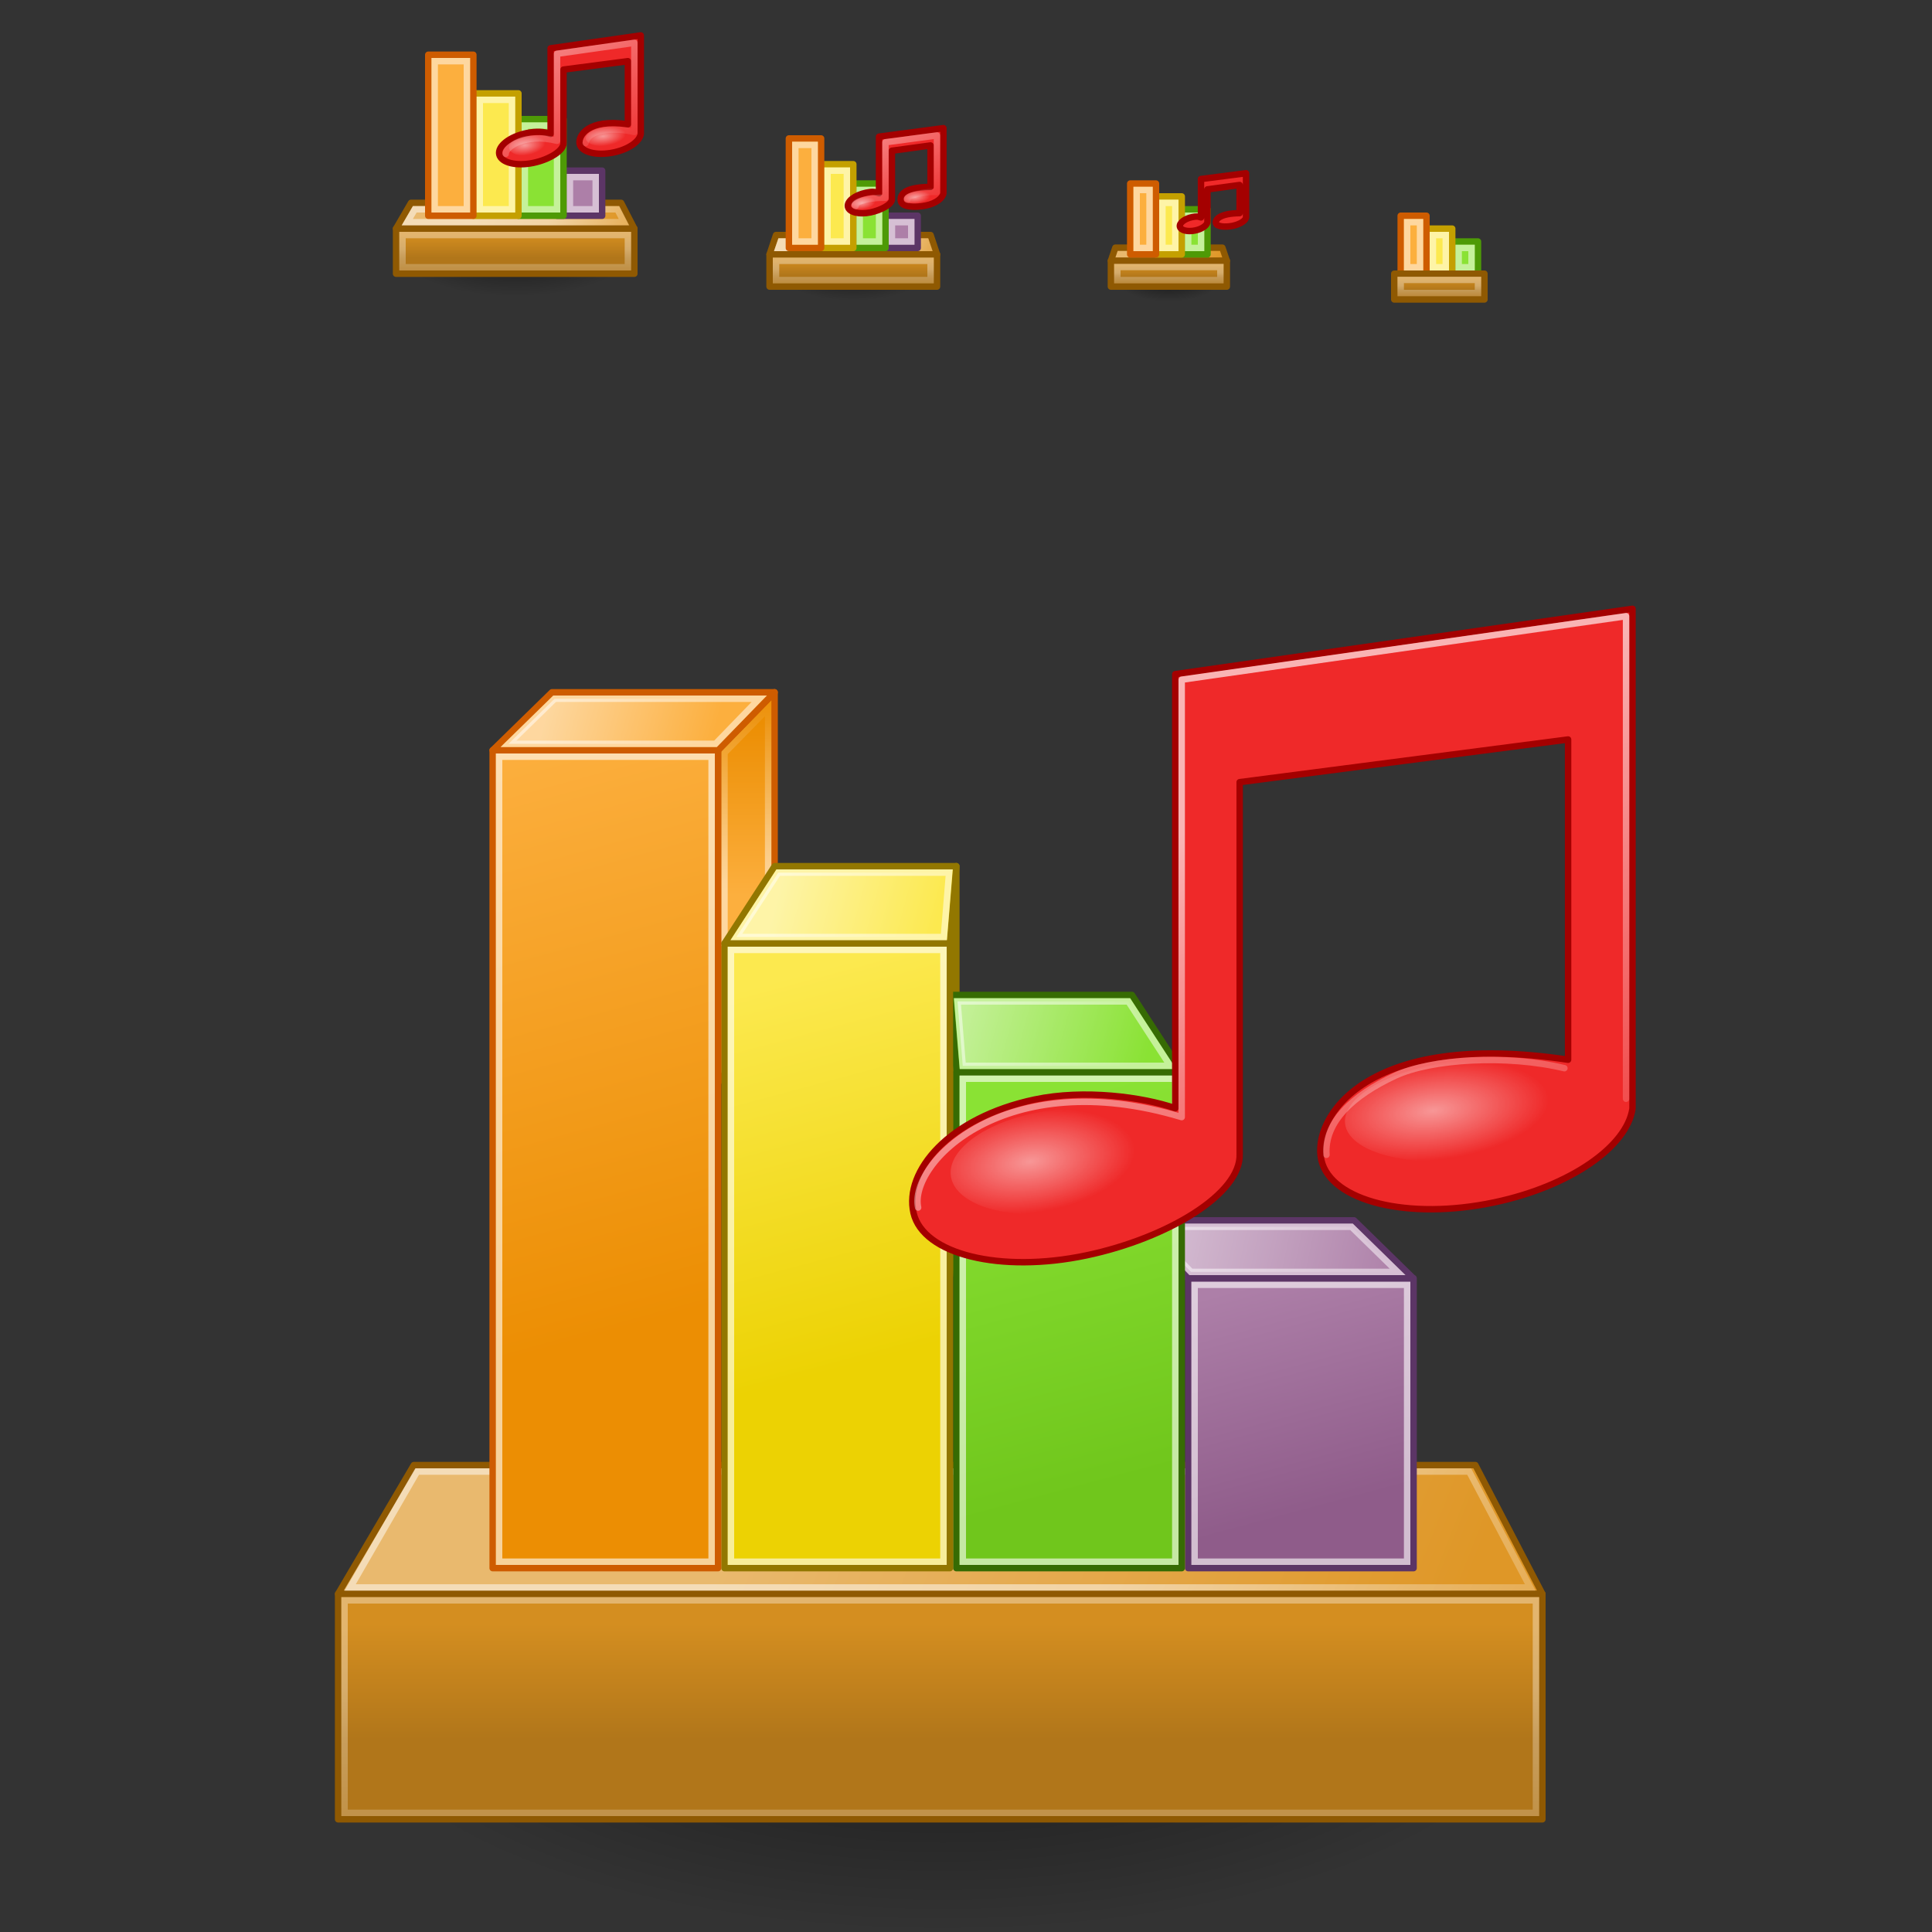 <?xml version="1.0" encoding="UTF-8" standalone="no"?>
<!-- Created with Inkscape (http://www.inkscape.org/) -->
<svg
   xmlns:dc="http://purl.org/dc/elements/1.1/"
   xmlns:cc="http://creativecommons.org/ns#"
   xmlns:rdf="http://www.w3.org/1999/02/22-rdf-syntax-ns#"
   xmlns:svg="http://www.w3.org/2000/svg"
   xmlns="http://www.w3.org/2000/svg"
   xmlns:xlink="http://www.w3.org/1999/xlink"
   xmlns:sodipodi="http://sodipodi.sourceforge.net/DTD/sodipodi-0.dtd"
   xmlns:inkscape="http://www.inkscape.org/namespaces/inkscape"
   width="300"
   height="300"
   id="svg2307"
   sodipodi:version="0.32"
   inkscape:version="0.46"
   sodipodi:docname="music-charts.svg"
   sodipodi:docbase="/home/dobey/Projects/gnome-icon-theme/scalable/categories"
   inkscape:output_extension="org.inkscape.output.svg.inkscape"
   version="1.0"
   inkscape:export-filename="C:\Documents and Settings\StarkC\Desktop\original inkscape\last.fm\music-charts.png"
   inkscape:export-xdpi="90"
   inkscape:export-ydpi="90">
  <rect width="100%" height="100%" fill="#333333" stroke="none"/>
  <defs
     id="defs2309">
    <linearGradient
       id="linearGradient6658">
      <stop
         style="stop-color:#ad7fa8;stop-opacity:1;"
         offset="0"
         id="stop6660" />
      <stop
         style="stop-color:#8f5c8a;stop-opacity:1;"
         offset="1"
         id="stop6662" />
    </linearGradient>
    <linearGradient
       id="linearGradient6650">
      <stop
         style="stop-color:#8ae234;stop-opacity:1;"
         offset="0"
         id="stop6652" />
      <stop
         style="stop-color:#70c61c;stop-opacity:1;"
         offset="1"
         id="stop6654" />
    </linearGradient>
    <linearGradient
       id="linearGradient6640">
      <stop
         style="stop-color:#fce94f;stop-opacity:1;"
         offset="0"
         id="stop6642" />
      <stop
         id="stop6648"
         offset="1"
         style="stop-color:#ecd203;stop-opacity:1;" />
    </linearGradient>
    <linearGradient
       inkscape:collect="always"
       id="linearGradient6590">
      <stop
         style="stop-color:#ffffff;stop-opacity:1;"
         offset="0"
         id="stop6592" />
      <stop
         style="stop-color:#ffffff;stop-opacity:0;"
         offset="1"
         id="stop6594" />
    </linearGradient>
    <linearGradient
       id="linearGradient6580">
      <stop
         style="stop-color:#ffffff;stop-opacity:1;"
         offset="0"
         id="stop6582" />
      <stop
         style="stop-color:#ffffff;stop-opacity:0;"
         offset="1"
         id="stop6584" />
    </linearGradient>
    <linearGradient
       id="linearGradient6568">
      <stop
         style="stop-color:#fcaf3e;stop-opacity:1;"
         offset="0"
         id="stop6570" />
      <stop
         style="stop-color:#ec8e03;stop-opacity:1;"
         offset="1"
         id="stop6572" />
    </linearGradient>
    <inkscape:perspective
       sodipodi:type="inkscape:persp3d"
       inkscape:vp_x="0 : 24 : 1"
       inkscape:vp_y="0 : 1000 : 0"
       inkscape:vp_z="48 : 24 : 1"
       inkscape:persp3d-origin="24 : 16 : 1"
       id="perspective119" />
    <linearGradient
       id="linearGradient6357">
      <stop
         style="stop-color:#ffffff;stop-opacity:1;"
         offset="0"
         id="stop6359" />
      <stop
         style="stop-color:#ffffff;stop-opacity:0;"
         offset="1"
         id="stop6361" />
    </linearGradient>
    <linearGradient
       inkscape:collect="always"
       id="linearGradient2072">
      <stop
         style="stop-color:#000000;stop-opacity:1;"
         offset="0"
         id="stop2074" />
      <stop
         style="stop-color:#000000;stop-opacity:0;"
         offset="1"
         id="stop2076" />
    </linearGradient>
    <radialGradient
       inkscape:collect="always"
       xlink:href="#linearGradient2072"
       id="radialGradient2078"
       cx="23.25"
       cy="35.375"
       fx="23.25"
       fy="35.375"
       r="18.5"
       gradientTransform="matrix(1,0,0,0.399,0,21.273)"
       gradientUnits="userSpaceOnUse" />
    <linearGradient
       id="linearGradient6451">
      <stop
         style="stop-color:#ffffff;stop-opacity:1;"
         offset="0"
         id="stop6453" />
      <stop
         style="stop-color:#ffffff;stop-opacity:0;"
         offset="1"
         id="stop6455" />
    </linearGradient>
    <linearGradient
       inkscape:collect="always"
       id="linearGradient6443">
      <stop
         style="stop-color:#ffffff;stop-opacity:1;"
         offset="0"
         id="stop6445" />
      <stop
         style="stop-color:#ffffff;stop-opacity:0;"
         offset="1"
         id="stop6447" />
    </linearGradient>
    <linearGradient
       inkscape:collect="always"
       id="linearGradient2315">
      <stop
         style="stop-color:#ffffff;stop-opacity:1;"
         offset="0"
         id="stop2317" />
      <stop
         style="stop-color:#ffffff;stop-opacity:0;"
         offset="1"
         id="stop2319" />
    </linearGradient>
    <linearGradient
       id="linearGradient27162">
      <stop
         style="stop-color:#d48e20;stop-opacity:1;"
         offset="0"
         id="stop27164" />
      <stop
         style="stop-color:#b1761a;stop-opacity:1;"
         offset="1"
         id="stop27166" />
    </linearGradient>
    <linearGradient
       id="linearGradient27154">
      <stop
         style="stop-color:#e9b96e;stop-opacity:1;"
         offset="0"
         id="stop27156" />
      <stop
         style="stop-color:#df9727;stop-opacity:1;"
         offset="1"
         id="stop27158" />
    </linearGradient>
    <linearGradient
       id="linearGradient3524">
      <stop
         id="stop5270"
         offset="0"
         style="stop-color:#729fcf;stop-opacity:0;" />
      <stop
         style="stop-color:#729fcf;stop-opacity:0;"
         offset="0.85"
         id="stop5272" />
      <stop
         id="stop3528"
         offset="1"
         style="stop-color:#729fcf;stop-opacity:1;" />
    </linearGradient>
    <linearGradient
       inkscape:collect="always"
       id="linearGradient4457">
      <stop
         style="stop-color:#cc0000"
         offset="0"
         id="stop4459" />
      <stop
         style="stop-color:#ef2929"
         offset="1"
         id="stop4461" />
    </linearGradient>
    <linearGradient
       inkscape:collect="always"
       xlink:href="#linearGradient4457"
       id="linearGradient5639"
       gradientUnits="userSpaceOnUse"
       gradientTransform="translate(-1,-1)"
       x1="28.976"
       y1="31.07"
       x2="29"
       y2="40.005" />
    <linearGradient
       inkscape:collect="always"
       xlink:href="#linearGradient4457"
       id="linearGradient5643"
       gradientUnits="userSpaceOnUse"
       gradientTransform="matrix(0.75,0,0,0.75,49.873,11.124)"
       x1="28.976"
       y1="31.07"
       x2="29"
       y2="40.005" />
    <linearGradient
       inkscape:collect="always"
       xlink:href="#linearGradient4457"
       id="linearGradient5654"
       gradientUnits="userSpaceOnUse"
       gradientTransform="translate(-222.453,-277.858)"
       x1="28.976"
       y1="31.07"
       x2="29"
       y2="40.005" />
    <radialGradient
       inkscape:collect="always"
       xlink:href="#linearGradient3524"
       id="radialGradient5875"
       gradientUnits="userSpaceOnUse"
       cx="9.375"
       cy="9.375"
       fx="9.375"
       fy="9.375"
       r="9.375" />
    <radialGradient
       inkscape:collect="always"
       xlink:href="#linearGradient3524"
       id="radialGradient5877"
       gradientUnits="userSpaceOnUse"
       cx="9.375"
       cy="9.375"
       fx="9.375"
       fy="9.375"
       r="9.375" />
    <radialGradient
       inkscape:collect="always"
       xlink:href="#linearGradient3524"
       id="radialGradient5879"
       gradientUnits="userSpaceOnUse"
       cx="9.375"
       cy="9.375"
       fx="9.375"
       fy="9.375"
       r="9.375" />
    <linearGradient
       inkscape:collect="always"
       xlink:href="#linearGradient27162"
       id="linearGradient28393"
       gradientUnits="userSpaceOnUse"
       gradientTransform="matrix(0.925,0,0,1,2.262,0)"
       x1="15.506"
       y1="38.423"
       x2="15.506"
       y2="42.017" />
    <linearGradient
       inkscape:collect="always"
       xlink:href="#linearGradient27154"
       id="linearGradient28396"
       gradientUnits="userSpaceOnUse"
       gradientTransform="matrix(0.925,0,0,1,2.263,0)"
       x1="17.797"
       y1="32.829"
       x2="39.047"
       y2="41.896" />
    <linearGradient
       inkscape:collect="always"
       xlink:href="#linearGradient6443"
       id="linearGradient6449"
       x1="30.223"
       y1="37.5"
       x2="46.534"
       y2="48.69"
       gradientUnits="userSpaceOnUse"
       gradientTransform="translate(0,-2)" />
    <linearGradient
       inkscape:collect="always"
       xlink:href="#linearGradient6451"
       id="linearGradient6457"
       x1="23.604"
       y1="42.586"
       x2="23.604"
       y2="49.794"
       gradientUnits="userSpaceOnUse"
       gradientTransform="translate(0,-2)" />
    <radialGradient
       inkscape:collect="always"
       xlink:href="#linearGradient2315"
       id="radialGradient6525"
       gradientUnits="userSpaceOnUse"
       gradientTransform="matrix(1,0,0,0.51,0,16.054)"
       cx="4.392"
       cy="32.308"
       fx="4.392"
       fy="32.308"
       r="6.375" />
    <radialGradient
       inkscape:collect="always"
       xlink:href="#linearGradient2315"
       id="radialGradient6527"
       gradientUnits="userSpaceOnUse"
       gradientTransform="matrix(1,0,0,0.51,0,16.054)"
       cx="4.392"
       cy="32.308"
       fx="4.392"
       fy="32.308"
       r="6.375" />
    <linearGradient
       inkscape:collect="always"
       xlink:href="#linearGradient6357"
       id="linearGradient6363"
       x1="25.753"
       y1="5.9"
       x2="39.82"
       y2="29.563"
       gradientUnits="userSpaceOnUse" />
    <linearGradient
       inkscape:collect="always"
       xlink:href="#linearGradient6568"
       id="linearGradient6730"
       gradientUnits="userSpaceOnUse"
       x1="115.889"
       y1="102.052"
       x2="115.889"
       y2="75.182" />
    <linearGradient
       inkscape:collect="always"
       xlink:href="#linearGradient6590"
       id="linearGradient6732"
       gradientUnits="userSpaceOnUse"
       x1="116.662"
       y1="99.985"
       x2="116.662"
       y2="70.415" />
    <radialGradient
       inkscape:collect="always"
       xlink:href="#linearGradient2072"
       id="radialGradient6734"
       gradientUnits="userSpaceOnUse"
       gradientTransform="matrix(1,0,0,0.399,0,21.273)"
       cx="23.25"
       cy="35.375"
       fx="23.25"
       fy="35.375"
       r="18.5" />
    <linearGradient
       inkscape:collect="always"
       xlink:href="#linearGradient27154"
       id="linearGradient6736"
       gradientUnits="userSpaceOnUse"
       gradientTransform="matrix(4.675,0,0,5.073,36.137,20.256)"
       x1="17.797"
       y1="32.829"
       x2="39.047"
       y2="41.896" />
    <linearGradient
       inkscape:collect="always"
       xlink:href="#linearGradient27162"
       id="linearGradient6738"
       gradientUnits="userSpaceOnUse"
       gradientTransform="matrix(4.675,0,0,5,36.138,23)"
       x1="15.506"
       y1="38.423"
       x2="15.506"
       y2="42.017" />
    <linearGradient
       inkscape:collect="always"
       xlink:href="#linearGradient6451"
       id="linearGradient6740"
       gradientUnits="userSpaceOnUse"
       gradientTransform="matrix(5.286,0,0,6.6,19.143,-55.8)"
       x1="23.604"
       y1="42.586"
       x2="23.604"
       y2="49.794" />
    <linearGradient
       inkscape:collect="always"
       xlink:href="#linearGradient6443"
       id="linearGradient6742"
       gradientUnits="userSpaceOnUse"
       gradientTransform="matrix(5.073,0,0,5.073,24.634,9.341)"
       x1="30.223"
       y1="37.5"
       x2="46.534"
       y2="48.69" />
    <linearGradient
       inkscape:collect="always"
       xlink:href="#linearGradient6658"
       id="linearGradient6744"
       gradientUnits="userSpaceOnUse"
       x1="162.237"
       y1="-195.106"
       x2="197.375"
       y2="-204.521" />
    <linearGradient
       inkscape:collect="always"
       xlink:href="#linearGradient6580"
       id="linearGradient6746"
       gradientUnits="userSpaceOnUse"
       gradientTransform="matrix(-1,0,0,1,296.048,82)"
       x1="116.092"
       y1="71"
       x2="78.534"
       y2="79" />
    <linearGradient
       inkscape:collect="always"
       xlink:href="#linearGradient6650"
       id="linearGradient6748"
       gradientUnits="userSpaceOnUse"
       x1="134.467"
       y1="-159.333"
       x2="192.823"
       y2="-174.97" />
    <linearGradient
       inkscape:collect="always"
       xlink:href="#linearGradient6580"
       id="linearGradient6750"
       gradientUnits="userSpaceOnUse"
       gradientTransform="matrix(-1,0,0,1,296.057,20)"
       x1="146.865"
       y1="99.199"
       x2="117.931"
       y2="106.952" />
    <linearGradient
       inkscape:collect="always"
       xlink:href="#linearGradient6640"
       id="linearGradient6752"
       gradientUnits="userSpaceOnUse"
       x1="114.083"
       y1="-124.862"
       x2="172.886"
       y2="-140.618" />
    <linearGradient
       inkscape:collect="always"
       xlink:href="#linearGradient6568"
       id="linearGradient6754"
       gradientUnits="userSpaceOnUse"
       x1="79"
       y1="-81.701"
       x2="167.091"
       y2="-106.024" />
    <linearGradient
       inkscape:collect="always"
       xlink:href="#linearGradient6357"
       id="linearGradient6756"
       gradientUnits="userSpaceOnUse"
       x1="32.095"
       y1="13.322"
       x2="39.82"
       y2="29.563" />
    <radialGradient
       inkscape:collect="always"
       xlink:href="#linearGradient2315"
       id="radialGradient6758"
       gradientUnits="userSpaceOnUse"
       gradientTransform="matrix(1,0,0,0.51,0,16.054)"
       cx="4.392"
       cy="32.308"
       fx="4.392"
       fy="32.308"
       r="6.375" />
    <radialGradient
       inkscape:collect="always"
       xlink:href="#linearGradient2315"
       id="radialGradient6760"
       gradientUnits="userSpaceOnUse"
       gradientTransform="matrix(1,0,0,0.51,0,16.054)"
       cx="4.392"
       cy="32.308"
       fx="4.392"
       fy="32.308"
       r="6.375" />
    <linearGradient
       inkscape:collect="always"
       xlink:href="#linearGradient6580"
       id="linearGradient6762"
       gradientUnits="userSpaceOnUse"
       x1="85.726"
       y1="71"
       x2="110.734"
       y2="77.701" />
    <linearGradient
       inkscape:collect="always"
       xlink:href="#linearGradient6580"
       id="linearGradient6764"
       gradientUnits="userSpaceOnUse"
       x1="122.009"
       y1="97.936"
       x2="145.959"
       y2="104.353" />
    <radialGradient
       inkscape:collect="always"
       xlink:href="#linearGradient2315"
       id="radialGradient6685"
       gradientUnits="userSpaceOnUse"
       gradientTransform="matrix(1,0,0,0.51,0,16.054)"
       cx="4.392"
       cy="32.308"
       fx="4.392"
       fy="32.308"
       r="6.375" />
    <radialGradient
       inkscape:collect="always"
       xlink:href="#linearGradient2072"
       id="radialGradient6687"
       gradientUnits="userSpaceOnUse"
       gradientTransform="matrix(1,0,0,0.399,0,21.273)"
       cx="23.25"
       cy="35.375"
       fx="23.25"
       fy="35.375"
       r="18.5" />
    <linearGradient
       inkscape:collect="always"
       xlink:href="#linearGradient27154"
       id="linearGradient6689"
       gradientUnits="userSpaceOnUse"
       gradientTransform="matrix(0.65,0,0,0.75,70.225,9.235)"
       x1="17.797"
       y1="32.829"
       x2="39.047"
       y2="41.896" />
    <linearGradient
       inkscape:collect="always"
       xlink:href="#linearGradient27162"
       id="linearGradient6691"
       gradientUnits="userSpaceOnUse"
       gradientTransform="matrix(0.65,0,0,0.714,70.225,10.714)"
       x1="15.506"
       y1="38.423"
       x2="15.506"
       y2="42.017" />
    <linearGradient
       inkscape:collect="always"
       xlink:href="#linearGradient6451"
       id="linearGradient6693"
       gradientUnits="userSpaceOnUse"
       gradientTransform="matrix(0.686,0,0,0.6,69.043,14.2)"
       x1="23.604"
       y1="42.586"
       x2="23.604"
       y2="49.794" />
    <linearGradient
       inkscape:collect="always"
       xlink:href="#linearGradient6443"
       id="linearGradient6695"
       gradientUnits="userSpaceOnUse"
       gradientTransform="matrix(0.654,0,0,0.661,69.054,11.045)"
       x1="30.223"
       y1="37.5"
       x2="46.534"
       y2="48.69" />
    <linearGradient
       inkscape:collect="always"
       xlink:href="#linearGradient6357"
       id="linearGradient6697"
       gradientUnits="userSpaceOnUse"
       x1="25.753"
       y1="5.9"
       x2="39.82"
       y2="29.563" />
    <radialGradient
       inkscape:collect="always"
       xlink:href="#linearGradient2315"
       id="radialGradient6699"
       gradientUnits="userSpaceOnUse"
       gradientTransform="matrix(1,0,0,0.51,0,16.054)"
       cx="4.392"
       cy="32.308"
       fx="4.392"
       fy="32.308"
       r="6.375" />
    <linearGradient
       inkscape:collect="always"
       xlink:href="#linearGradient27162"
       id="linearGradient7106"
       gradientUnits="userSpaceOnUse"
       gradientTransform="matrix(0.35,0,0,0.571,159.275,19.071)"
       x1="15.506"
       y1="38.423"
       x2="15.506"
       y2="42.017" />
    <linearGradient
       inkscape:collect="always"
       xlink:href="#linearGradient6451"
       id="linearGradient7108"
       gradientUnits="userSpaceOnUse"
       gradientTransform="matrix(0.343,0,0,0.408,159.271,24.947)"
       x1="23.604"
       y1="42.586"
       x2="23.604"
       y2="49.794" />
    <radialGradient
       inkscape:collect="always"
       xlink:href="#linearGradient2072"
       id="radialGradient7110"
       gradientUnits="userSpaceOnUse"
       gradientTransform="matrix(1,0,0,0.399,0,21.273)"
       cx="23.25"
       cy="35.375"
       fx="23.25"
       fy="35.375"
       r="18.5" />
    <linearGradient
       inkscape:collect="always"
       xlink:href="#linearGradient27154"
       id="linearGradient7112"
       gradientUnits="userSpaceOnUse"
       gradientTransform="matrix(0.45,0,0,0.51,114.925,22.292)"
       x1="17.797"
       y1="32.829"
       x2="39.047"
       y2="41.896" />
    <linearGradient
       inkscape:collect="always"
       xlink:href="#linearGradient27162"
       id="linearGradient7114"
       gradientUnits="userSpaceOnUse"
       gradientTransform="matrix(0.45,0,0,0.571,114.925,20.071)"
       x1="15.506"
       y1="38.423"
       x2="15.506"
       y2="42.017" />
    <linearGradient
       inkscape:collect="always"
       xlink:href="#linearGradient6451"
       id="linearGradient7116"
       gradientUnits="userSpaceOnUse"
       gradientTransform="matrix(0.457,0,0,0.408,114.529,25.947)"
       x1="23.604"
       y1="42.586"
       x2="23.604"
       y2="49.794" />
  </defs>
  <sodipodi:namedview
     id="base"
     pagecolor="#ffffff"
     bordercolor="#666666"
     borderopacity="1.0"
     inkscape:pageopacity="0"
     inkscape:pageshadow="2"
     inkscape:zoom="1"
     inkscape:cx="52.883706"
     inkscape:cy="238.27701"
     inkscape:current-layer="layer1"
     showgrid="false"
     inkscape:grid-bbox="true"
     inkscape:document-units="px"
     showborder="true"
     inkscape:grid-points="true"
     inkscape:showpageshadow="false"
     inkscape:window-width="1056"
     inkscape:window-height="983"
     inkscape:window-x="139"
     inkscape:window-y="24"
     width="48px"
     height="48px"
     showguides="true"
     inkscape:guide-bbox="true">
    <inkscape:grid
       id="GridFromPre046Settings"
       type="xygrid"
       originx="0px"
       originy="0px"
       spacingx="0.5px"
       spacingy="0.5px"
       color="#0000ff"
       empcolor="#0000ff"
       opacity="0.2"
       empopacity="0.4"
       empspacing="2"
       visible="true"
       enabled="true" />
  </sodipodi:namedview>
  <g
     id="layer1"
     inkscape:label="Layer 1"
     inkscape:groupmode="layer"
     style="display:inline">
    <g
       id="g3238"
       style="opacity:0.306"
       transform="translate(9,3)" />
    <g
       id="g3374"
       transform="translate(1,98.688)" />
    <rect
       y="-253.858"
       x="-203.453"
       height="16"
       width="16"
       id="rect1315"
       style="fill:#d3d7cf;fill-opacity:1;fill-rule:evenodd;stroke:none;stroke-width:1;stroke-linecap:round;stroke-linejoin:miter;marker:none;marker-start:none;marker-mid:none;marker-end:none;stroke-miterlimit:4;stroke-dasharray:none;stroke-dashoffset:0;stroke-opacity:1;visibility:visible;display:none;overflow:visible" />
    <rect
       y="-227.858"
       x="-203.453"
       height="22"
       width="22"
       id="rect3481"
       style="fill:#d3d7cf;fill-opacity:1;fill-rule:evenodd;stroke:none;stroke-width:1;stroke-linecap:round;stroke-linejoin:miter;marker:none;marker-start:none;marker-mid:none;marker-end:none;stroke-miterlimit:4;stroke-dasharray:none;stroke-dashoffset:0;stroke-opacity:1;visibility:visible;display:none;overflow:visible" />
    <path
       transform="matrix(1.707,0,0,1.707,-151.453,-198.858)"
       d="M 18.75,9.375 A 9.375,9.375 0 1 1 0,9.375 A 9.375,9.375 0 1 1 18.75,9.375 z"
       sodipodi:ry="9.375"
       sodipodi:rx="9.375"
       sodipodi:cy="9.375"
       sodipodi:cx="9.375"
       id="path3584"
       style="fill:url(#radialGradient5875);fill-opacity:1;fill-rule:evenodd;stroke:none;stroke-width:0.609;stroke-linecap:round;stroke-linejoin:miter;marker:none;marker-start:none;marker-mid:none;marker-end:none;stroke-miterlimit:4;stroke-dasharray:none;stroke-dashoffset:0;stroke-opacity:1;visibility:visible;display:none;overflow:visible"
       sodipodi:type="arc" />
    <path
       transform="matrix(2.133,0,0,2.133,-155.453,-202.858)"
       d="M 18.75,9.375 A 9.375,9.375 0 1 1 0,9.375 A 9.375,9.375 0 1 1 18.75,9.375 z"
       sodipodi:ry="9.375"
       sodipodi:rx="9.375"
       sodipodi:cy="9.375"
       sodipodi:cx="9.375"
       id="path3586"
       style="fill:url(#radialGradient5877);fill-opacity:1;fill-rule:evenodd;stroke:none;stroke-width:0.481;stroke-linecap:round;stroke-linejoin:miter;marker:none;marker-start:none;marker-mid:none;marker-end:none;stroke-miterlimit:4;stroke-dasharray:none;stroke-dashoffset:0;stroke-opacity:1;visibility:visible;display:none;overflow:visible"
       sodipodi:type="arc" />
    <path
       transform="matrix(2.56,0,0,2.56,-159.453,-206.858)"
       d="M 18.75,9.375 A 9.375,9.375 0 1 1 0,9.375 A 9.375,9.375 0 1 1 18.75,9.375 z"
       sodipodi:ry="9.375"
       sodipodi:rx="9.375"
       sodipodi:cy="9.375"
       sodipodi:cx="9.375"
       id="path3588"
       style="fill:url(#radialGradient5879);fill-opacity:1;fill-rule:evenodd;stroke:none;stroke-width:0.4;stroke-linecap:round;stroke-linejoin:miter;marker:none;marker-start:none;marker-mid:none;marker-end:none;stroke-miterlimit:4;stroke-dasharray:none;stroke-dashoffset:0;stroke-opacity:1;visibility:visible;display:none;overflow:visible"
       sodipodi:type="arc" />
    <g
       transform="translate(-339.453,-219.358)"
       id="g3977"
       style="display:none">
      <path
         sodipodi:type="arc"
         style="fill:#000000;fill-opacity:1;fill-rule:evenodd;stroke:none;stroke-width:1;stroke-linecap:round;stroke-linejoin:round;marker:none;marker-start:none;marker-mid:none;marker-end:none;stroke-miterlimit:4;stroke-dasharray:none;stroke-dashoffset:0;stroke-opacity:1;visibility:visible;display:inline;overflow:visible"
         id="path3954"
         sodipodi:cx="55.25"
         sodipodi:cy="28.5"
         sodipodi:rx="1.75"
         sodipodi:ry="1"
         d="M 57,28.5 A 1.75,1 0 1 1 53.5,28.5 A 1.75,1 0 1 1 57,28.5 z"
         transform="matrix(1.143,0,0,1.5,-11.143,-8.25)" />
      <rect
         style="fill:#000000;fill-opacity:1;fill-rule:evenodd;stroke:none;stroke-width:1;stroke-linecap:round;stroke-linejoin:round;marker:none;marker-start:none;marker-mid:none;marker-end:none;stroke-miterlimit:4;stroke-dasharray:none;stroke-dashoffset:0;stroke-opacity:1;visibility:visible;display:inline;overflow:visible"
         id="rect3956"
         width="1"
         height="8.5"
         x="53"
         y="26" />
      <path
         style="fill:#000000;fill-opacity:1;fill-rule:evenodd;stroke:none;stroke-width:1px;stroke-linecap:butt;stroke-linejoin:miter;stroke-opacity:1"
         d="M 54,26 C 56,26 55.5,29 56.5,29 C 54.5,29 56,27.5 54,27.5 L 54,26 z"
         id="path3964"
         sodipodi:nodetypes="cccc" />
    </g>
    <g
       transform="translate(-339.453,-219.358)"
       id="g3997"
       style="display:none">
      <path
         sodipodi:type="arc"
         style="fill:#000000;fill-opacity:1;fill-rule:evenodd;stroke:none;stroke-width:1;stroke-linecap:round;stroke-linejoin:round;marker:none;marker-start:none;marker-mid:none;marker-end:none;stroke-miterlimit:4;stroke-dasharray:none;stroke-dashoffset:0;stroke-opacity:1;visibility:visible;display:inline;overflow:visible"
         id="path3984"
         sodipodi:cx="55.25"
         sodipodi:cy="28.5"
         sodipodi:rx="1.75"
         sodipodi:ry="1"
         d="M 57,28.5 A 1.75,1 0 1 1 53.5,28.5 A 1.75,1 0 1 1 57,28.5 z"
         transform="matrix(1.143,0,0,1.5,-2.643,-8.25)" />
      <rect
         style="fill:#000000;fill-opacity:1;fill-rule:evenodd;stroke:none;stroke-width:1;stroke-linecap:round;stroke-linejoin:round;marker:none;marker-start:none;marker-mid:none;marker-end:none;stroke-miterlimit:4;stroke-dasharray:none;stroke-dashoffset:0;stroke-opacity:1;visibility:visible;display:inline;overflow:visible"
         id="rect3986"
         width="1"
         height="8.5"
         x="61.5"
         y="26" />
      <path
         style="fill:#000000;fill-opacity:1;fill-rule:evenodd;stroke:none;stroke-width:1px;stroke-linecap:butt;stroke-linejoin:miter;stroke-opacity:1"
         d="M 62.5,26 C 64.5,26 64,28.5 65,28.5 C 63.5,28.5 64.5,27.5 62.5,27.5 L 62.5,26 z"
         id="path3988"
         sodipodi:nodetypes="cccc" />
      <path
         style="fill:#000000;fill-opacity:1;fill-rule:evenodd;stroke:none;stroke-width:1px;stroke-linecap:butt;stroke-linejoin:miter;stroke-opacity:1;display:inline"
         d="M 62.5,28 C 64.5,28 64,30.5 65,30.5 C 63.5,30.5 64.5,29.5 62.5,29.5 L 62.5,28 z"
         id="path3995"
         sodipodi:nodetypes="cccc" />
    </g>
    <g
       style="display:none"
       id="g4113"
       transform="translate(-261.453,-253.858)">
      <path
         sodipodi:type="arc"
         style="fill:#000000;fill-opacity:1;fill-rule:evenodd;stroke:none;stroke-width:1;stroke-linecap:round;stroke-linejoin:round;marker:none;marker-start:none;marker-mid:none;marker-end:none;stroke-miterlimit:4;stroke-dasharray:none;stroke-dashoffset:0;stroke-opacity:1;visibility:visible;display:inline;overflow:visible"
         id="path4005"
         sodipodi:cx="55.25"
         sodipodi:cy="28.5"
         sodipodi:rx="1.75"
         sodipodi:ry="1"
         d="M 57,28.5 A 1.75,1 0 1 1 53.5,28.5 A 1.75,1 0 1 1 57,28.5 z"
         transform="matrix(-1.143,0,0,-1.5,56.143,104.75)" />
      <rect
         style="fill:#000000;fill-opacity:1;fill-rule:evenodd;stroke:none;stroke-width:1;stroke-linecap:round;stroke-linejoin:round;marker:none;marker-start:none;marker-mid:none;marker-end:none;stroke-miterlimit:4;stroke-dasharray:none;stroke-dashoffset:0;stroke-opacity:1;visibility:visible;display:inline;overflow:visible"
         id="rect4007"
         width="1"
         height="8.5"
         x="8"
         y="-70.5"
         transform="scale(-1,-1)" />
      <path
         style="fill:#000000;fill-opacity:1;fill-rule:evenodd;stroke:none;stroke-width:1px;stroke-linecap:butt;stroke-linejoin:miter;stroke-opacity:1;display:inline"
         d="M -8,70.5 C -6,70.5 -6.5,67.5 -5.5,67.5 C -7.5,67.5 -6,69 -8,69 L -8,70.5 z"
         id="path4009"
         sodipodi:nodetypes="cccc" />
    </g>
    <g
       transform="translate(-339.953,-219.358)"
       id="g4028"
       style="display:none">
      <path
         sodipodi:type="arc"
         style="fill:#000000;fill-opacity:1;fill-rule:evenodd;stroke:none;stroke-width:1;stroke-linecap:round;stroke-linejoin:round;marker:none;marker-start:none;marker-mid:none;marker-end:none;stroke-miterlimit:4;stroke-dasharray:none;stroke-dashoffset:0;stroke-opacity:1;visibility:visible;display:inline;overflow:visible"
         id="path4016"
         sodipodi:cx="55.25"
         sodipodi:cy="28.5"
         sodipodi:rx="1.75"
         sodipodi:ry="1"
         d="M 57,28.5 A 1.75,1 0 1 1 53.5,28.5 A 1.75,1 0 1 1 57,28.5 z"
         transform="matrix(-1.143,0,0,-1.5,142.643,70.25)" />
      <rect
         style="fill:#000000;fill-opacity:1;fill-rule:evenodd;stroke:none;stroke-width:1;stroke-linecap:round;stroke-linejoin:round;marker:none;marker-start:none;marker-mid:none;marker-end:none;stroke-miterlimit:4;stroke-dasharray:none;stroke-dashoffset:0;stroke-opacity:1;visibility:visible;display:inline;overflow:visible"
         id="rect4018"
         width="1"
         height="8.5"
         x="-78.5"
         y="-36"
         transform="scale(-1,-1)" />
      <path
         style="fill:#000000;fill-opacity:1;fill-rule:evenodd;stroke:none;stroke-width:1px;stroke-linecap:butt;stroke-linejoin:miter;stroke-opacity:1"
         d="M 78.5,36 C 80.5,36 80,33.5 81,33.5 C 79.5,33.5 80.5,34.5 78.5,34.5 L 78.5,36 z"
         id="path4020"
         sodipodi:nodetypes="cccc" />
      <path
         style="fill:#000000;fill-opacity:1;fill-rule:evenodd;stroke:none;stroke-width:1px;stroke-linecap:butt;stroke-linejoin:miter;stroke-opacity:1;display:inline"
         d="M 78.5,34 C 80.5,34 80,31.5 81,31.5 C 79.5,31.5 80.5,32.5 78.5,32.5 L 78.5,34 z"
         id="path4022"
         sodipodi:nodetypes="cccc" />
    </g>
    <g
       style="display:none"
       transform="translate(-260.453,-254.858)"
       id="g4074">
      <path
         sodipodi:type="arc"
         style="fill:#000000;fill-opacity:1;fill-rule:evenodd;stroke:none;stroke-width:1;stroke-linecap:round;stroke-linejoin:round;marker:none;marker-start:none;marker-mid:none;marker-end:none;stroke-miterlimit:4;stroke-dasharray:none;stroke-dashoffset:0;stroke-opacity:1;visibility:visible;display:inline;overflow:visible"
         id="path4053"
         sodipodi:cx="55.25"
         sodipodi:cy="28.5"
         sodipodi:rx="1.75"
         sodipodi:ry="1"
         d="M 57,28.5 A 1.75,1 0 1 1 53.5,28.5 A 1.75,1 0 1 1 57,28.5 z"
         transform="matrix(1.143,0,0,1.5,-89.143,39.75)" />
      <path
         style="fill:#000000;fill-opacity:1;fill-rule:evenodd;stroke:none;stroke-width:1;stroke-linecap:round;stroke-linejoin:round;marker:none;marker-start:none;marker-mid:none;marker-end:none;stroke-miterlimit:4;stroke-dashoffset:0;stroke-opacity:1;visibility:visible;display:inline;overflow:visible"
         d="M -25,74 L -19,75.5 L -19,84 L -20,84 L -20,77 L -24,76 L -24,82.5 L -25,82.5 L -25,74 z"
         id="rect4055"
         sodipodi:nodetypes="ccccccccc" />
      <path
         sodipodi:type="arc"
         style="fill:#000000;fill-opacity:1;fill-rule:evenodd;stroke:none;stroke-width:1;stroke-linecap:round;stroke-linejoin:round;marker:none;marker-start:none;marker-mid:none;marker-end:none;stroke-miterlimit:4;stroke-dasharray:none;stroke-dashoffset:0;stroke-opacity:1;visibility:visible;display:inline;overflow:visible"
         id="path4061"
         sodipodi:cx="55.25"
         sodipodi:cy="28.5"
         sodipodi:rx="1.75"
         sodipodi:ry="1"
         d="M 57,28.5 A 1.75,1 0 1 1 53.5,28.5 A 1.75,1 0 1 1 57,28.5 z"
         transform="matrix(1.143,0,0,1.5,-84.143,41.25)" />
    </g>
    <g
       style="display:none"
       transform="translate(-261.953,-255.858)"
       id="g4090">
      <path
         sodipodi:type="arc"
         style="fill:#000000;fill-opacity:1;fill-rule:evenodd;stroke:none;stroke-width:1;stroke-linecap:round;stroke-linejoin:round;marker:none;marker-start:none;marker-mid:none;marker-end:none;stroke-miterlimit:4;stroke-dasharray:none;stroke-dashoffset:0;stroke-opacity:1;visibility:visible;display:inline;overflow:visible"
         id="path4081"
         sodipodi:cx="55.25"
         sodipodi:cy="28.5"
         sodipodi:rx="1.75"
         sodipodi:ry="1"
         d="M 57,28.5 A 1.75,1 0 1 1 53.5,28.5 A 1.75,1 0 1 1 57,28.5 z"
         transform="matrix(1.143,0,0,-1.5,-74.643,120.75)" />
      <path
         style="fill:#000000;fill-opacity:1;fill-rule:evenodd;stroke:none;stroke-width:1;stroke-linecap:round;stroke-linejoin:round;marker:none;marker-start:none;marker-mid:none;marker-end:none;stroke-miterlimit:4;stroke-dashoffset:0;stroke-opacity:1;visibility:visible;display:inline;overflow:visible"
         d="M -13.5,86.5 L -7.5,85 L -7.5,76.5 L -8.5,76.5 L -8.5,83.5 L -12.5,84.5 L -12.5,78 L -13.5,78 L -13.5,86.5 z"
         id="path4083"
         sodipodi:nodetypes="ccccccccc" />
      <path
         sodipodi:type="arc"
         style="fill:#000000;fill-opacity:1;fill-rule:evenodd;stroke:none;stroke-width:1;stroke-linecap:round;stroke-linejoin:round;marker:none;marker-start:none;marker-mid:none;marker-end:none;stroke-miterlimit:4;stroke-dasharray:none;stroke-dashoffset:0;stroke-opacity:1;visibility:visible;display:inline;overflow:visible"
         id="path4085"
         sodipodi:cx="55.25"
         sodipodi:cy="28.5"
         sodipodi:rx="1.75"
         sodipodi:ry="1"
         d="M 57,28.5 A 1.75,1 0 1 1 53.5,28.5 A 1.75,1 0 1 1 57,28.5 z"
         transform="matrix(1.143,0,0,-1.5,-69.643,119.25)" />
    </g>
    <path
       transform="translate(-197.948,-174.853)"
       d="M 80,37 A 16,16 0 1 1 48,37 A 16,16 0 1 1 80,37 z"
       sodipodi:ry="16"
       sodipodi:rx="16"
       sodipodi:cy="37"
       sodipodi:cx="64"
       id="path5560"
       style="fill:#5c3566;fill-opacity:1;fill-rule:evenodd;stroke:none;stroke-width:1;stroke-linecap:round;stroke-linejoin:round;marker:none;marker-start:none;marker-mid:none;marker-end:none;stroke-miterlimit:4;stroke-dasharray:none;stroke-dashoffset:0;stroke-opacity:1;visibility:visible;display:none;overflow:visible"
       sodipodi:type="arc" />
    <path
       transform="matrix(0.75,0,0,0.75,-181.968,-165.614)"
       d="M 80,37 A 16,16 0 1 1 48,37 A 16,16 0 1 1 80,37 z"
       sodipodi:ry="16"
       sodipodi:rx="16"
       sodipodi:cy="37"
       sodipodi:cx="64"
       id="path5562"
       style="fill:#75507b;fill-opacity:1;fill-rule:evenodd;stroke:none;stroke-width:1;stroke-linecap:round;stroke-linejoin:round;marker:none;marker-start:none;marker-mid:none;marker-end:none;stroke-miterlimit:4;stroke-dasharray:none;stroke-dashoffset:0;stroke-opacity:1;visibility:visible;display:none;overflow:visible"
       sodipodi:type="arc" />
    <path
       transform="matrix(0.5,0,0,0.5,-165.943,-156.35)"
       d="M 80,37 A 16,16 0 1 1 48,37 A 16,16 0 1 1 80,37 z"
       sodipodi:ry="16"
       sodipodi:rx="16"
       sodipodi:cy="37"
       sodipodi:cx="64"
       id="path5564"
       style="fill:#ad7fa8;fill-opacity:1;fill-rule:evenodd;stroke:none;stroke-width:1;stroke-linecap:round;stroke-linejoin:round;marker:none;marker-start:none;marker-mid:none;marker-end:none;stroke-miterlimit:4;stroke-dasharray:none;stroke-dashoffset:0;stroke-opacity:1;visibility:visible;display:none;overflow:visible"
       sodipodi:type="arc" />
    <g
       style="display:none"
       transform="translate(-261.453,-254.858)"
       id="g4489">
      <rect
         style="fill:url(#linearGradient5639);fill-opacity:1;fill-rule:evenodd;stroke:#a40000;stroke-width:1;stroke-linecap:round;stroke-linejoin:miter;marker:none;marker-start:none;marker-mid:none;marker-end:none;stroke-miterlimit:4;stroke-dasharray:none;stroke-dashoffset:0;stroke-opacity:1;visibility:visible;display:inline;overflow:visible"
         id="rect4451"
         width="12"
         height="12"
         x="26.5"
         y="27.5"
         ry="1.085" />
      <g
         id="g4467"
         transform="translate(-2,-2)">
        <rect
           transform="matrix(0.707,0.707,-0.707,0.707,0,0)"
           ry="0"
           y="-0.293"
           x="44.998"
           height="2"
           width="9"
           id="rect4463"
           style="opacity:1;fill:#ffffff;fill-opacity:1;fill-rule:evenodd;stroke:none;stroke-width:1;stroke-linecap:round;stroke-linejoin:miter;marker:none;marker-start:none;marker-mid:none;marker-end:none;stroke-miterlimit:4;stroke-dasharray:none;stroke-dashoffset:0;stroke-opacity:1;visibility:visible;display:inline;overflow:visible" />
        <rect
           transform="matrix(-0.707,0.707,0.707,0.707,0,0)"
           ry="0"
           y="48.498"
           x="-3.793"
           height="2"
           width="9"
           id="rect4465"
           style="opacity:1;fill:#ffffff;fill-opacity:1;fill-rule:evenodd;stroke:none;stroke-width:1;stroke-linecap:round;stroke-linejoin:miter;marker:none;marker-start:none;marker-mid:none;marker-end:none;stroke-miterlimit:4;stroke-dasharray:none;stroke-dashoffset:0;stroke-opacity:1;visibility:visible;display:inline;overflow:visible" />
      </g>
      <rect
         ry="0"
         y="28.5"
         x="27.5"
         height="10"
         width="10"
         id="rect4479"
         style="opacity:1;fill:none;fill-opacity:1;fill-rule:evenodd;stroke:#ef2929;stroke-width:1;stroke-linecap:round;stroke-linejoin:round;marker:none;marker-start:none;marker-mid:none;marker-end:none;stroke-miterlimit:4;stroke-dasharray:none;stroke-dashoffset:0;stroke-opacity:1;visibility:visible;display:inline;overflow:visible" />
    </g>
    <rect
       style="fill:url(#linearGradient5654);fill-opacity:1;fill-rule:evenodd;stroke:#a40000;stroke-width:1;stroke-linecap:round;stroke-linejoin:miter;marker:none;marker-start:none;marker-mid:none;marker-end:none;stroke-miterlimit:4;stroke-dasharray:none;stroke-dashoffset:0;stroke-opacity:1;visibility:visible;display:none;overflow:visible"
       id="rect4506"
       width="7"
       height="7"
       x="-194.953"
       y="-249.358"
       ry="1.085" />
    <path
       sodipodi:nodetypes="ccccc"
       id="path4510"
       d="M -193.953,-247.358 L -192.953,-248.358 L -188.953,-244.358 L -189.953,-243.358 L -193.953,-247.358 z"
       style="fill:#ffffff;fill-opacity:1;fill-rule:evenodd;stroke:none;stroke-width:1px;stroke-linecap:butt;stroke-linejoin:miter;stroke-opacity:1;display:none" />
    <path
       sodipodi:nodetypes="ccccc"
       id="path4512"
       d="M -192.953,-243.358 L -193.953,-244.358 L -189.953,-248.358 L -188.953,-247.358 L -192.953,-243.358 z"
       style="fill:#ffffff;fill-opacity:1;fill-rule:evenodd;stroke:none;stroke-width:1px;stroke-linecap:butt;stroke-linejoin:miter;stroke-opacity:1;display:none" />
    <g
       style="display:none"
       id="g5709"
       transform="translate(-261.453,-253.858)">
      <rect
         style="fill:url(#linearGradient5643);fill-opacity:1;fill-rule:evenodd;stroke:#a40000;stroke-width:1;stroke-linecap:round;stroke-linejoin:miter;marker:none;marker-start:none;marker-mid:none;marker-end:none;stroke-miterlimit:4;stroke-dasharray:none;stroke-dashoffset:0;stroke-opacity:1;visibility:visible;display:inline;overflow:visible"
         id="rect5674"
         width="9.001"
         height="9.001"
         x="70.499"
         y="32.5"
         ry="0.993" />
      <rect
         ry="0"
         y="33.5"
         x="71.5"
         height="7"
         width="7"
         id="rect5682"
         style="fill:none;fill-opacity:1;fill-rule:evenodd;stroke:#ef2929;stroke-width:1;stroke-linecap:round;stroke-linejoin:round;marker:none;marker-start:none;marker-mid:none;marker-end:none;stroke-miterlimit:4;stroke-dasharray:none;stroke-dashoffset:0;stroke-opacity:1;visibility:visible;display:inline;overflow:visible" />
      <g
         id="g5705">
        <path
           sodipodi:nodetypes="ccccc"
           id="path5693"
           d="M 72.5,35.5 L 73.5,34.5 L 77.5,38.5 L 76.5,39.5 L 72.5,35.5 z"
           style="fill:#ffffff;fill-opacity:1;fill-rule:evenodd;stroke:none;stroke-width:1px;stroke-linecap:butt;stroke-linejoin:miter;stroke-opacity:1;display:inline" />
        <path
           sodipodi:nodetypes="ccccc"
           id="path5695"
           d="M 73.5,39.5 L 72.5,38.5 L 76.5,34.5 L 77.5,35.5 L 73.5,39.5 z"
           style="fill:#ffffff;fill-opacity:1;fill-rule:evenodd;stroke:none;stroke-width:1px;stroke-linecap:butt;stroke-linejoin:miter;stroke-opacity:1;display:inline" />
      </g>
    </g>
    <g
       id="g6433"
       inkscape:export-filename="C:\Documents and Settings\StarkC\Desktop\original inkscape\music-charts\48x48\music-charts.png"
       inkscape:export-xdpi="90"
       inkscape:export-ydpi="90"
       transform="translate(56,0)">
      <rect
         y="0"
         x="0"
         height="48"
         width="48"
         id="rect5661"
         style="opacity:0;fill:#2e3436;fill-opacity:1;fill-rule:evenodd;stroke:none;stroke-width:1;stroke-linecap:round;stroke-linejoin:miter;stroke-miterlimit:4;stroke-dasharray:none;stroke-dashoffset:0;stroke-opacity:1" />
      <g
         transform="translate(0,-2)"
         id="g5587">
        <path
           sodipodi:type="arc"
           style="opacity:0.5;fill:url(#radialGradient2078);fill-opacity:1;fill-rule:evenodd;stroke:none;stroke-width:2;stroke-linecap:round;stroke-linejoin:round;marker:none;marker-start:none;marker-mid:none;marker-end:none;stroke-miterlimit:4;stroke-dasharray:none;stroke-dashoffset:0;stroke-opacity:1;visibility:visible;display:inline;overflow:visible"
           id="path1344"
           sodipodi:cx="23.25"
           sodipodi:cy="35.375"
           sodipodi:rx="18.5"
           sodipodi:ry="7.375"
           d="M 41.75,35.375 A 18.5,7.375 0 1 1 4.75,35.375 A 18.5,7.375 0 1 1 41.75,35.375 z"
           transform="translate(0.75,5.25)" />
        <path
           style="fill:url(#linearGradient28396);fill-opacity:1;fill-rule:evenodd;stroke:#8f5902;stroke-width:1px;stroke-linecap:butt;stroke-linejoin:round;stroke-opacity:1"
           d="M 5.5,37.5 L 7.827,33.5 L 40.441,33.5 L 42.5,37.5 L 5.5,37.5 z"
           id="path27150"
           sodipodi:nodetypes="ccccc" />
        <rect
           style="fill:url(#linearGradient28393);fill-opacity:1;fill-rule:evenodd;stroke:#8f5902;stroke-width:1;stroke-linecap:round;stroke-linejoin:round;stroke-miterlimit:4;stroke-dasharray:none;stroke-dashoffset:0;stroke-opacity:1"
           id="rect27148"
           width="37"
           height="7"
           x="5.5"
           y="37.5"
           rx="0"
           ry="0" />
        <rect
           style="opacity:0.35;fill:none;fill-opacity:1;fill-rule:evenodd;stroke:url(#linearGradient6457);stroke-width:1;stroke-linecap:round;stroke-linejoin:miter;stroke-miterlimit:4;stroke-dasharray:none;stroke-dashoffset:0;stroke-opacity:1;display:inline"
           id="rect27152"
           width="35"
           height="5"
           x="6.5"
           y="38.5"
           rx="0"
           ry="0" />
        <path
           style="opacity:0.5;fill:none;fill-opacity:1;fill-rule:evenodd;stroke:url(#linearGradient6449);stroke-width:1;stroke-linecap:butt;stroke-linejoin:miter;stroke-miterlimit:4;stroke-dasharray:none;stroke-opacity:1;display:inline"
           d="M 7.243,36.5 L 8.404,34.5 L 39.867,34.5 L 40.897,36.5 L 7.243,36.5 z"
           id="path5661"
           sodipodi:nodetypes="ccccc" />
        <rect
           style="fill:#ad7fa8;fill-opacity:1;fill-rule:evenodd;stroke:#5c3566;stroke-width:1;stroke-linecap:round;stroke-linejoin:round;stroke-miterlimit:4;stroke-dasharray:none;stroke-dashoffset:0;stroke-opacity:1;display:inline"
           id="rect19695"
           width="7"
           height="7"
           x="28.5"
           y="-37.5"
           transform="matrix(0,1,-1,0,0,0)" />
        <rect
           style="opacity:0.5;fill:none;fill-opacity:1;fill-rule:evenodd;stroke:#ffffff;stroke-width:1;stroke-linecap:round;stroke-linejoin:miter;stroke-miterlimit:4;stroke-dasharray:none;stroke-dashoffset:0;stroke-opacity:1;display:inline"
           id="rect19697"
           width="5"
           height="4"
           x="29.5"
           y="-36.5"
           transform="matrix(0,1,-1,0,0,0)" />
        <rect
           style="opacity:1;fill:#8ae234;fill-opacity:1;fill-rule:evenodd;stroke:#4e9a06;stroke-width:1;stroke-linecap:round;stroke-linejoin:round;stroke-miterlimit:4;stroke-dasharray:none;stroke-dashoffset:0;stroke-opacity:1;display:inline"
           id="rect6575"
           width="15"
           height="7"
           x="20.5"
           y="-31.5"
           transform="matrix(0,1,-1,0,0,0)" />
        <rect
           style="opacity:1;fill:#fce94f;fill-opacity:1;fill-rule:evenodd;stroke:#c4a000;stroke-width:1;stroke-linecap:round;stroke-linejoin:round;stroke-miterlimit:4;stroke-dasharray:none;stroke-dashoffset:0;stroke-opacity:1;display:inline"
           id="rect19689"
           width="19"
           height="7"
           x="16.5"
           y="-24.5"
           transform="matrix(0,1,-1,0,0,0)" />
        <rect
           style="opacity:0.5;fill:none;fill-opacity:1;fill-rule:evenodd;stroke:#ffffff;stroke-width:1;stroke-linecap:round;stroke-linejoin:miter;stroke-miterlimit:4;stroke-dasharray:none;stroke-dashoffset:0;stroke-opacity:1;display:inline"
           id="rect6577"
           width="13"
           height="5"
           x="21.5"
           y="-30.5"
           transform="matrix(0,1,-1,0,0,0)" />
        <rect
           style="opacity:1;fill:#fcaf3e;fill-opacity:1;fill-rule:evenodd;stroke:#ce5c00;stroke-width:1;stroke-linecap:round;stroke-linejoin:round;stroke-miterlimit:4;stroke-dasharray:none;stroke-dashoffset:0;stroke-opacity:1"
           id="rect17902"
           width="25"
           height="7"
           x="10.5"
           y="-17.5"
           transform="matrix(0,1,-1,0,0,0)" />
        <rect
           style="opacity:0.5;fill:none;fill-opacity:1;fill-rule:evenodd;stroke:#ffffff;stroke-width:1;stroke-linecap:round;stroke-linejoin:miter;stroke-miterlimit:4;stroke-dasharray:none;stroke-dashoffset:0;stroke-opacity:1;display:inline"
           id="rect19691"
           width="23"
           height="5"
           x="11.5"
           y="-16.5"
           transform="matrix(0,1,-1,0,0,0)" />
        <rect
           style="opacity:0.5;fill:none;fill-opacity:1;fill-rule:evenodd;stroke:#ffffff;stroke-width:1;stroke-linecap:round;stroke-linejoin:miter;stroke-miterlimit:4;stroke-dasharray:none;stroke-dashoffset:0;stroke-opacity:1;display:inline"
           id="rect19693"
           width="17"
           height="5"
           x="17.5"
           y="-23.5"
           transform="matrix(0,1,-1,0,0,0)" />
        <g
           id="g6519">
          <path
             style="fill:#ef2929;fill-opacity:1;fill-rule:nonzero;stroke:#a40000;stroke-width:1;stroke-linecap:round;stroke-linejoin:round;marker:none;marker-start:none;marker-mid:none;marker-end:none;stroke-miterlimit:4;stroke-dashoffset:0;stroke-opacity:1;visibility:visible;display:block"
             d="M 43.5,7.5 C 43.5,7.5 29.5,9.5 29.5,9.5 L 29.5,22.787 C 28.504,22.441 27.282,22.35 25.765,22.671 C 23.129,23.228 21.24,24.72 21.529,25.989 C 21.818,27.259 24.188,27.847 26.824,27.29 C 29.316,26.763 31.549,25.403 31.5,24.184 L 31.5,12.806 C 31.5,12.806 41.5,11.5 41.5,11.5 L 41.5,21.302 C 35.297,20.37 33.722,23.098 34.011,24.368 C 34.3,25.637 36.67,26.225 39.306,25.668 C 41.645,25.174 43.334,23.952 43.5,22.796 L 43.5,7.5 z"
             id="path7042"
             sodipodi:nodetypes="cccccccccccccc" />
          <path
             sodipodi:nodetypes="cccccs"
             id="path2311"
             d="M 34.923,24.213 C 35.419,21.82 39.781,21.844 42.5,22.497 L 42.5,8.649 C 42.5,8.649 30.5,10.349 30.5,10.349 L 30.5,23.861 C 25.489,22.611 22.461,24.844 22.524,25.897"
             style="opacity:0.5;fill:none;fill-opacity:1;fill-rule:nonzero;stroke:url(#linearGradient6363);stroke-width:1;stroke-linecap:round;stroke-linejoin:round;marker:none;marker-start:none;marker-mid:none;marker-end:none;stroke-miterlimit:4;stroke-dasharray:none;stroke-dashoffset:0;stroke-opacity:1;visibility:visible;display:block" />
          <path
             transform="matrix(0.5,-7.2369511e-2,7.6034654e-2,0.476,20.811,9.402)"
             d="M 12.25,32.75 A 6.375,3.25 0 1 1 -0.5,32.75 A 6.375,3.25 0 1 1 12.25,32.75 z"
             sodipodi:ry="3.25"
             sodipodi:rx="6.375"
             sodipodi:cy="32.75"
             sodipodi:cx="5.875"
             id="path2313"
             style="opacity:0.512;fill:url(#radialGradient6525);fill-opacity:1;fill-rule:nonzero;stroke:none;stroke-width:1;stroke-linecap:butt;stroke-linejoin:miter;marker:none;marker-start:none;marker-mid:none;marker-end:none;stroke-miterlimit:4;stroke-dasharray:none;stroke-dashoffset:0;stroke-opacity:1;visibility:visible;display:block;overflow:visible"
             sodipodi:type="arc" />
          <path
             sodipodi:type="arc"
             style="opacity:0.512;fill:url(#radialGradient6527);fill-opacity:1;fill-rule:nonzero;stroke:none;stroke-width:1;stroke-linecap:butt;stroke-linejoin:miter;marker:none;marker-start:none;marker-mid:none;marker-end:none;stroke-miterlimit:4;stroke-dasharray:none;stroke-dashoffset:0;stroke-opacity:1;visibility:visible;display:block;overflow:visible"
             id="path2323"
             sodipodi:cx="5.875"
             sodipodi:cy="32.75"
             sodipodi:rx="6.375"
             sodipodi:ry="3.25"
             d="M 12.25,32.75 A 6.375,3.25 0 1 1 -0.5,32.75 A 6.375,3.25 0 1 1 12.25,32.75 z"
             transform="matrix(0.553,-6.9558736e-2,8.4028813e-2,0.458,32.496,8.569)" />
        </g>
      </g>
    </g>
    <g
       id="g6697"
       inkscape:export-filename="C:\Documents and Settings\StarkC\Desktop\original inkscape\music-charts\210x210\music-charts.png"
       inkscape:export-xdpi="90"
       inkscape:export-ydpi="90"
       transform="translate(0,37)">
      <rect
         y="53"
         x="51"
         height="210"
         width="210"
         id="rect6463"
         style="opacity:0;fill:#555753;fill-opacity:1;fill-rule:evenodd;stroke:none;stroke-width:1;stroke-linecap:round;stroke-linejoin:round;stroke-miterlimit:4;stroke-dasharray:none;stroke-dashoffset:0;stroke-opacity:1" />
      <g
         id="g6666">
        <path
           style="fill:#fce94f;fill-opacity:1;fill-rule:evenodd;stroke:#927700;stroke-width:1;stroke-linecap:round;stroke-linejoin:round;stroke-miterlimit:4;stroke-dashoffset:0;stroke-opacity:1;display:inline"
           d="M 148.5,97.5 L 147.5,109.495 L 147.5,161.124 L 148.5,149.415 L 148.5,97.5 z"
           id="path6407"
           sodipodi:nodetypes="ccccc" />
        <path
           style="fill:url(#linearGradient6730);fill-opacity:1;fill-rule:evenodd;stroke:#ce5c00;stroke-width:1;stroke-linecap:round;stroke-linejoin:round;stroke-miterlimit:4;stroke-dashoffset:0;stroke-opacity:1;display:inline"
           d="M 120.279,70.5 L 111.5,79.5 L 111.5,131.129 L 120.279,119.42 L 120.279,70.5 z"
           id="path6405"
           sodipodi:nodetypes="ccccc" />
        <path
           style="opacity:0.5;fill:none;fill-rule:evenodd;stroke:url(#linearGradient6732);stroke-width:1px;stroke-linecap:butt;stroke-linejoin:miter;stroke-opacity:1"
           d="M 119.279,104.42 L 119.279,72.987 L 112.5,79.896 L 112.5,109.892"
           id="path6588"
           sodipodi:nodetypes="cccc" />
        <path
           style="fill:#fce94f;fill-opacity:1;fill-rule:evenodd;stroke:#927700;stroke-width:1;stroke-linecap:round;stroke-linejoin:round;stroke-miterlimit:4;stroke-dashoffset:0;stroke-opacity:1;display:inline"
           d="M 148.5,97.5 L 147.5,109.5 L 112.5,109.5 L 120.284,97.5 L 148.5,97.5 z"
           id="path6409"
           sodipodi:nodetypes="ccccc" />
        <path
           sodipodi:type="arc"
           style="opacity:0.5;fill:url(#radialGradient6734);fill-opacity:1;fill-rule:evenodd;stroke:none;stroke-width:2;stroke-linecap:round;stroke-linejoin:round;marker:none;marker-start:none;marker-mid:none;marker-end:none;stroke-miterlimit:4;stroke-dasharray:none;stroke-dashoffset:0;stroke-opacity:1;visibility:visible;display:inline;overflow:visible"
           id="path5609"
           sodipodi:cx="23.25"
           sodipodi:cy="35.375"
           sodipodi:rx="18.5"
           sodipodi:ry="7.375"
           d="M 41.75,35.375 A 18.5,7.375 0 1 1 4.75,35.375 A 18.5,7.375 0 1 1 41.75,35.375 z"
           transform="matrix(5.073,0,0,5.073,28.439,46.122)" />
        <path
           style="fill:url(#linearGradient6736);fill-opacity:1;fill-rule:evenodd;stroke:#8f5902;stroke-width:1px;stroke-linecap:butt;stroke-linejoin:round;stroke-opacity:1"
           d="M 52.5,210.5 L 64.26,190.5 L 229.093,190.5 L 239.5,210.5 L 52.5,210.5 z"
           id="path5611"
           sodipodi:nodetypes="ccccc" />
        <rect
           style="fill:url(#linearGradient6738);fill-opacity:1;fill-rule:evenodd;stroke:#8f5902;stroke-width:1;stroke-linecap:round;stroke-linejoin:round;stroke-miterlimit:4;stroke-dasharray:none;stroke-dashoffset:0;stroke-opacity:1"
           id="rect5613"
           width="187"
           height="35"
           x="52.5"
           y="210.5"
           rx="0"
           ry="0" />
        <rect
           style="opacity:0.35;fill:none;fill-opacity:1;fill-rule:evenodd;stroke:url(#linearGradient6740);stroke-width:1;stroke-linecap:round;stroke-linejoin:miter;stroke-miterlimit:4;stroke-dasharray:none;stroke-dashoffset:0;stroke-opacity:1;display:inline"
           id="rect5615"
           width="185"
           height="33"
           x="53.5"
           y="211.5"
           rx="0"
           ry="0" />
        <path
           style="opacity:0.5;fill:none;fill-opacity:1;fill-rule:evenodd;stroke:url(#linearGradient6742);stroke-width:1;stroke-linecap:butt;stroke-linejoin:miter;stroke-miterlimit:4;stroke-dasharray:none;stroke-opacity:1;display:inline"
           d="M 54.377,209.5 L 64.77,191.5 L 228.135,191.5 L 237.614,209.5 L 54.377,209.5 z"
           id="path5617"
           sodipodi:nodetypes="ccccc" />
        <rect
           style="fill:url(#linearGradient6744);fill-opacity:1;fill-rule:evenodd;stroke:#5c3566;stroke-width:1;stroke-linecap:round;stroke-linejoin:round;stroke-miterlimit:4;stroke-dasharray:none;stroke-dashoffset:0;stroke-opacity:1;display:inline"
           id="rect5619"
           width="45"
           height="35"
           x="161.5"
           y="-219.5"
           transform="matrix(0,1,-1,0,0,0)" />
        <rect
           style="opacity:0.6;fill:none;fill-opacity:1;fill-rule:evenodd;stroke:#ffffff;stroke-width:1;stroke-linecap:round;stroke-linejoin:miter;stroke-miterlimit:4;stroke-dasharray:none;stroke-dashoffset:0;stroke-opacity:1;display:inline"
           id="rect5621"
           width="43"
           height="33"
           x="162.5"
           y="-218.5"
           transform="matrix(0,1,-1,0,0,0)" />
        <path
           style="fill:#ad7fa8;fill-opacity:1;fill-rule:evenodd;stroke:#5c3566;stroke-width:1;stroke-linecap:round;stroke-linejoin:round;stroke-miterlimit:4;stroke-dashoffset:0;stroke-opacity:1;display:inline"
           d="M 175.687,152.5 L 184.466,161.5 L 219.466,161.5 L 210.257,152.5 L 175.687,152.5 z"
           id="path6564"
           sodipodi:nodetypes="ccccc" />
        <path
           style="opacity:0.5;fill:url(#linearGradient6746);fill-opacity:1;fill-rule:evenodd;stroke:#ffffff;stroke-width:1;stroke-linecap:round;stroke-linejoin:miter;stroke-miterlimit:4;stroke-dashoffset:0;stroke-opacity:1;display:inline"
           d="M 178.158,153.5 L 184.937,160.5 L 217.014,160.5 L 209.861,153.5 L 178.158,153.5 z"
           id="path6636"
           sodipodi:nodetypes="ccccc" />
        <rect
           style="fill:url(#linearGradient6748);fill-opacity:1;fill-rule:evenodd;stroke:#366b03;stroke-width:1;stroke-linecap:round;stroke-linejoin:round;stroke-miterlimit:4;stroke-dasharray:none;stroke-dashoffset:0;stroke-opacity:1;display:inline"
           id="rect5623"
           width="77"
           height="35"
           x="129.5"
           y="-183.5"
           transform="matrix(0,1,-1,0,0,0)" />
        <path
           style="fill:#8ae234;fill-opacity:1;fill-rule:evenodd;stroke:#366b03;stroke-width:1;stroke-linecap:round;stroke-linejoin:round;stroke-miterlimit:4;stroke-dashoffset:0;stroke-opacity:1;display:inline"
           d="M 147.551,117.5 L 148.551,129.5 L 183.551,129.5 L 175.768,117.5 L 147.551,117.5 z"
           id="path6566"
           sodipodi:nodetypes="ccccc" />
        <path
           style="opacity:0.5;fill:url(#linearGradient6750);fill-opacity:1;fill-rule:evenodd;stroke:#ffffff;stroke-width:1;stroke-linecap:round;stroke-linejoin:miter;stroke-miterlimit:4;stroke-dashoffset:0;stroke-opacity:1;display:inline"
           d="M 148.682,118.5 L 149.495,128.5 L 181.713,128.5 L 175.211,118.5 L 148.682,118.5 z"
           id="path6624"
           sodipodi:nodetypes="ccccc" />
        <rect
           style="fill:url(#linearGradient6752);fill-opacity:1;fill-rule:evenodd;stroke:#927700;stroke-width:1;stroke-linecap:round;stroke-linejoin:round;stroke-miterlimit:4;stroke-dasharray:none;stroke-dashoffset:0;stroke-opacity:1;display:inline"
           id="rect5625"
           width="97"
           height="35"
           x="109.5"
           y="-147.5"
           transform="matrix(0,1,-1,0,0,0)" />
        <rect
           style="opacity:0.6;fill:none;fill-opacity:1;fill-rule:evenodd;stroke:#ffffff;stroke-width:1;stroke-linecap:round;stroke-linejoin:miter;stroke-miterlimit:4;stroke-dasharray:none;stroke-dashoffset:0;stroke-opacity:1;display:inline"
           id="rect5627"
           width="75"
           height="33"
           x="130.5"
           y="-182.5"
           transform="matrix(0,1,-1,0,0,0)" />
        <rect
           style="fill:url(#linearGradient6754);fill-opacity:1;fill-rule:evenodd;stroke:#ce5c00;stroke-width:1;stroke-linecap:round;stroke-linejoin:round;stroke-miterlimit:4;stroke-dasharray:none;stroke-dashoffset:0;stroke-opacity:1"
           id="rect5629"
           width="127"
           height="35"
           x="79.5"
           y="-111.5"
           transform="matrix(0,1,-1,0,0,0)" />
        <rect
           style="opacity:0.6;fill:none;fill-opacity:1;fill-rule:evenodd;stroke:#ffffff;stroke-width:1;stroke-linecap:round;stroke-linejoin:miter;stroke-miterlimit:4;stroke-dasharray:none;stroke-dashoffset:0;stroke-opacity:1;display:inline"
           id="rect5631"
           width="125"
           height="33"
           x="80.5"
           y="-110.5"
           transform="matrix(0,1,-1,0,0,0)" />
        <rect
           style="opacity:0.6;fill:none;fill-opacity:1;fill-rule:evenodd;stroke:#ffffff;stroke-width:1;stroke-linecap:round;stroke-linejoin:miter;stroke-miterlimit:4;stroke-dasharray:none;stroke-dashoffset:0;stroke-opacity:1;display:inline"
           id="rect5633"
           width="95"
           height="33"
           x="110.5"
           y="-146.5"
           transform="matrix(0,1,-1,0,0,0)" />
        <g
           id="g5635"
           transform="matrix(5.073,0,0,5.073,32.634,19.488)">
          <path
             style="fill:#ef2929;fill-opacity:1;fill-rule:nonzero;stroke:#a40000;stroke-width:0.197;stroke-linecap:round;stroke-linejoin:round;marker:none;marker-start:none;marker-mid:none;marker-end:none;stroke-miterlimit:4;stroke-dashoffset:0;stroke-opacity:1;visibility:visible;display:block"
             d="M 43.536,7.5 C 43.536,7.5 29.541,9.5 29.541,9.5 L 29.541,22.787 C 28.545,22.441 26.754,22.2 25.238,22.52 C 22.602,23.077 21.24,24.72 21.529,25.989 C 21.818,27.259 24.188,27.847 26.824,27.29 C 29.316,26.763 31.561,25.403 31.512,24.184 L 31.512,12.806 C 31.512,12.806 41.565,11.5 41.565,11.5 L 41.565,21.302 C 35.362,20.37 33.722,23.098 34.011,24.368 C 34.3,25.637 36.67,26.225 39.306,25.668 C 41.645,25.174 43.37,23.952 43.536,22.796 L 43.536,7.5 z"
             id="path5637"
             sodipodi:nodetypes="cccccccccccccc" />
          <path
             sodipodi:nodetypes="ccccscss"
             id="path5639"
             d="M 43.339,22.497 L 43.339,7.726 C 43.339,7.726 29.738,9.67 29.738,9.67 L 29.738,23.059 C 24.312,21.427 21.381,24.479 21.67,25.827 M 34.169,24.213 C 34.099,23.205 34.975,22.398 36.264,21.795 C 37.376,21.274 39.691,21.138 41.452,21.562"
             style="opacity:0.65;fill:none;fill-opacity:1;fill-rule:nonzero;stroke:url(#linearGradient6756);stroke-width:0.197;stroke-linecap:round;stroke-linejoin:round;marker:none;marker-start:none;marker-mid:none;marker-end:none;stroke-miterlimit:4;stroke-dasharray:none;stroke-dashoffset:0;stroke-opacity:1;visibility:visible;display:block" />
          <path
             transform="matrix(0.5,-7.2369511e-2,7.6034654e-2,0.476,20.434,9.252)"
             d="M 12.25,32.75 A 6.375,3.25 0 1 1 -0.5,32.75 A 6.375,3.25 0 1 1 12.25,32.75 z"
             sodipodi:ry="3.25"
             sodipodi:rx="6.375"
             sodipodi:cy="32.75"
             sodipodi:cx="5.875"
             id="path5641"
             style="opacity:0.512;fill:url(#radialGradient6758);fill-opacity:1;fill-rule:nonzero;stroke:none;stroke-width:1;stroke-linecap:butt;stroke-linejoin:miter;marker:none;marker-start:none;marker-mid:none;marker-end:none;stroke-miterlimit:4;stroke-dasharray:none;stroke-dashoffset:0;stroke-opacity:1;visibility:visible;display:block;overflow:visible"
             sodipodi:type="arc" />
          <path
             sodipodi:type="arc"
             style="opacity:0.512;fill:url(#radialGradient6760);fill-opacity:1;fill-rule:nonzero;stroke:none;stroke-width:1;stroke-linecap:butt;stroke-linejoin:miter;marker:none;marker-start:none;marker-mid:none;marker-end:none;stroke-miterlimit:4;stroke-dasharray:none;stroke-dashoffset:0;stroke-opacity:1;visibility:visible;display:block;overflow:visible"
             id="path5643"
             sodipodi:cx="5.875"
             sodipodi:cy="32.75"
             sodipodi:rx="6.375"
             sodipodi:ry="3.25"
             d="M 12.25,32.75 A 6.375,3.25 0 1 1 -0.5,32.75 A 6.375,3.25 0 1 1 12.25,32.75 z"
             transform="matrix(0.553,-6.9558736e-2,8.4028813e-2,0.458,32.27,8.268)" />
        </g>
        <path
           style="fill:#fcaf3e;fill-opacity:1;fill-rule:evenodd;stroke:#ce5c00;stroke-width:1;stroke-linecap:round;stroke-linejoin:round;stroke-miterlimit:4;stroke-dashoffset:0;stroke-opacity:1"
           d="M 120.279,70.5 L 111.5,79.5 L 76.5,79.5 L 85.709,70.5 L 120.279,70.5 z"
           id="rect5630"
           sodipodi:nodetypes="ccccc" />
        <path
           style="opacity:0.5;fill:url(#linearGradient6762);fill-opacity:1;fill-rule:evenodd;stroke:#ffffff;stroke-width:1;stroke-linecap:round;stroke-linejoin:miter;stroke-miterlimit:4;stroke-dashoffset:0;stroke-opacity:1;display:inline"
           d="M 117.89,71.5 L 111.111,78.5 L 78.962,78.5 L 86.12,71.5 L 117.89,71.5 z"
           id="path6576"
           sodipodi:nodetypes="ccccc" />
        <path
           style="opacity:0.5;fill:url(#linearGradient6764);fill-opacity:1;fill-rule:evenodd;stroke:#ffffff;stroke-width:1;stroke-linecap:round;stroke-linejoin:miter;stroke-miterlimit:4;stroke-dashoffset:0;stroke-opacity:1;display:inline"
           d="M 147.375,98.5 L 146.562,108.5 L 114.344,108.5 L 120.846,98.5 L 147.375,98.5 z"
           id="path6598"
           sodipodi:nodetypes="ccccc" />
      </g>
    </g>
    <g
       id="g6663"
       transform="translate(47,2)"
       inkscape:export-filename="C:\Documents and Settings\StarkC\Desktop\original inkscape\music-charts\32x32\music-charts.png"
       inkscape:export-xdpi="90"
       inkscape:export-ydpi="90">
      <rect
         y="14"
         x="70"
         height="32"
         width="32"
         id="rect6457"
         style="opacity:0;fill:#2e3436;fill-opacity:1;fill-rule:evenodd;stroke:none;stroke-width:1;stroke-linecap:round;stroke-linejoin:miter;stroke-miterlimit:4;stroke-dasharray:none;stroke-dashoffset:0;stroke-opacity:1" />
      <g
         id="g6585">
        <path
           sodipodi:type="arc"
           style="opacity:0.5;fill:url(#radialGradient6687);fill-opacity:1;fill-rule:evenodd;stroke:none;stroke-width:2;stroke-linecap:round;stroke-linejoin:round;marker:none;marker-start:none;marker-mid:none;marker-end:none;stroke-miterlimit:4;stroke-dasharray:none;stroke-dashoffset:0;stroke-opacity:1;visibility:visible;display:inline;overflow:visible"
           id="path6461"
           sodipodi:cx="23.25"
           sodipodi:cy="35.375"
           sodipodi:rx="18.5"
           sodipodi:ry="7.375"
           d="M 41.75,35.375 A 18.5,7.375 0 1 1 4.75,35.375 A 18.5,7.375 0 1 1 41.75,35.375 z"
           transform="matrix(0.649,0,0,0.661,70.419,16.412)" />
        <path
           style="fill:url(#linearGradient6689);fill-opacity:1;fill-rule:evenodd;stroke:#8f5902;stroke-width:1px;stroke-linecap:butt;stroke-linejoin:round;stroke-opacity:1"
           d="M 72.5,37.5 L 73.5,34.5 L 97.5,34.5 L 98.5,37.5 L 72.5,37.5 z"
           id="path6463"
           sodipodi:nodetypes="ccccc" />
        <rect
           style="fill:url(#linearGradient6691);fill-opacity:1;fill-rule:evenodd;stroke:#8f5902;stroke-width:1;stroke-linecap:round;stroke-linejoin:round;stroke-miterlimit:4;stroke-dasharray:none;stroke-dashoffset:0;stroke-opacity:1"
           id="rect6465"
           width="26"
           height="5"
           x="72.5"
           y="37.5"
           rx="0"
           ry="0" />
        <rect
           style="opacity:0.35;fill:none;fill-opacity:1;fill-rule:evenodd;stroke:url(#linearGradient6693);stroke-width:1;stroke-linecap:round;stroke-linejoin:miter;stroke-miterlimit:4;stroke-dasharray:none;stroke-dashoffset:0;stroke-opacity:1;display:inline"
           id="rect6467"
           width="24"
           height="3"
           x="73.5"
           y="38.5"
           rx="0"
           ry="0" />
        <path
           style="opacity:0.5;fill:none;fill-opacity:1;fill-rule:evenodd;stroke:url(#linearGradient6695);stroke-width:1;stroke-linecap:butt;stroke-linejoin:miter;stroke-miterlimit:4;stroke-dasharray:none;stroke-opacity:1;display:inline"
           d="M 73.882,36.5 L 74.235,35.5 L 96.779,35.5 L 97.132,36.5 L 73.882,36.5 z"
           id="path6469"
           sodipodi:nodetypes="ccccc" />
        <rect
           style="fill:#ad7fa8;fill-opacity:1;fill-rule:evenodd;stroke:#5c3566;stroke-width:1;stroke-linecap:round;stroke-linejoin:round;stroke-miterlimit:4;stroke-dasharray:none;stroke-dashoffset:0;stroke-opacity:1;display:inline"
           id="rect6471"
           width="5"
           height="5"
           x="31.5"
           y="-95.5"
           transform="matrix(0,1,-1,0,0,0)" />
        <rect
           style="opacity:0.5;fill:none;fill-opacity:1;fill-rule:evenodd;stroke:#ffffff;stroke-width:1;stroke-linecap:round;stroke-linejoin:miter;stroke-miterlimit:4;stroke-dasharray:none;stroke-dashoffset:0;stroke-opacity:1;display:inline"
           id="rect6473"
           width="3"
           height="3"
           x="32.5"
           y="-94.5"
           transform="matrix(0,1,-1,0,0,0)" />
        <rect
           style="fill:#8ae234;fill-opacity:1;fill-rule:evenodd;stroke:#4e9a06;stroke-width:1;stroke-linecap:round;stroke-linejoin:round;stroke-miterlimit:4;stroke-dasharray:none;stroke-dashoffset:0;stroke-opacity:1;display:inline"
           id="rect6475"
           width="10"
           height="5"
           x="26.5"
           y="-90.5"
           transform="matrix(0,1,-1,0,0,0)" />
        <rect
           style="fill:#fce94f;fill-opacity:1;fill-rule:evenodd;stroke:#c4a000;stroke-width:1;stroke-linecap:round;stroke-linejoin:round;stroke-miterlimit:4;stroke-dasharray:none;stroke-dashoffset:0;stroke-opacity:1;display:inline"
           id="rect6477"
           width="13"
           height="5"
           x="23.5"
           y="-85.5"
           transform="matrix(0,1,-1,0,0,0)" />
        <rect
           style="opacity:0.5;fill:none;fill-opacity:1;fill-rule:evenodd;stroke:#ffffff;stroke-width:1;stroke-linecap:round;stroke-linejoin:miter;stroke-miterlimit:4;stroke-dasharray:none;stroke-dashoffset:0;stroke-opacity:1;display:inline"
           id="rect6479"
           width="8"
           height="3"
           x="27.5"
           y="-89.5"
           transform="matrix(0,1,-1,0,0,0)" />
        <rect
           style="fill:#fcaf3e;fill-opacity:1;fill-rule:evenodd;stroke:#ce5c00;stroke-width:1;stroke-linecap:round;stroke-linejoin:round;stroke-miterlimit:4;stroke-dasharray:none;stroke-dashoffset:0;stroke-opacity:1"
           id="rect6481"
           width="17"
           height="5"
           x="19.5"
           y="-80.5"
           transform="matrix(0,1,-1,0,0,0)" />
        <rect
           style="opacity:0.5;fill:none;fill-opacity:1;fill-rule:evenodd;stroke:#ffffff;stroke-width:1;stroke-linecap:round;stroke-linejoin:miter;stroke-miterlimit:4;stroke-dasharray:none;stroke-dashoffset:0;stroke-opacity:1;display:inline"
           id="rect6483"
           width="15"
           height="3"
           x="20.5"
           y="-79.5"
           transform="matrix(0,1,-1,0,0,0)" />
        <rect
           style="opacity:0.5;fill:none;fill-opacity:1;fill-rule:evenodd;stroke:#ffffff;stroke-width:1;stroke-linecap:round;stroke-linejoin:miter;stroke-miterlimit:4;stroke-dasharray:none;stroke-dashoffset:0;stroke-opacity:1;display:inline"
           id="rect6485"
           width="11"
           height="3"
           x="24.5"
           y="-84.5"
           transform="matrix(0,1,-1,0,0,0)" />
        <g
           id="g6487"
           transform="matrix(0.661,0,0,0.661,70,12.941)">
          <path
             style="fill:#ef2929;fill-opacity:1;fill-rule:nonzero;stroke:#a40000;stroke-width:1.512;stroke-linecap:round;stroke-linejoin:round;marker:none;marker-start:none;marker-mid:none;marker-end:none;stroke-miterlimit:4;stroke-dashoffset:0;stroke-opacity:1;visibility:visible;display:block"
             d="M 44.617,7.5 C 44.617,7.5 29.493,9.5 29.493,9.5 L 29.493,22.787 C 28.497,22.441 27.943,22.35 26.427,22.671 C 23.791,23.228 21.902,24.72 22.191,25.989 C 22.48,27.259 24.85,27.847 27.486,27.29 C 29.977,26.763 32.567,25.403 32.518,24.184 L 32.518,12.806 C 32.518,12.806 41.592,11.567 41.592,11.567 L 41.592,21.302 C 34.821,21.373 34.349,23.466 34.638,24.736 C 34.927,26.005 37.899,26.225 40.535,25.668 C 42.874,25.174 44.452,23.952 44.617,22.796 L 44.617,7.5 z"
             id="path6489"
             sodipodi:nodetypes="cccccccccccccc" />
          <path
             sodipodi:nodetypes="cccccs"
             id="path6491"
             d="M 36.16,24.38 C 35.151,23.424 40.519,22.279 43.105,22.497 L 43.105,9.217 C 43.105,9.217 31.005,10.817 31.005,10.817 L 31.005,23.861 C 25.493,23.747 22.963,25.613 23.994,25.797"
             style="opacity:0.5;fill:none;fill-opacity:1;fill-rule:nonzero;stroke:url(#linearGradient6697);stroke-width:1.512;stroke-linecap:round;stroke-linejoin:round;marker:none;marker-start:none;marker-mid:none;marker-end:none;stroke-miterlimit:4;stroke-dasharray:none;stroke-dashoffset:0;stroke-opacity:1;visibility:visible;display:block" />
          <path
             transform="matrix(0.5,-7.2369511e-2,7.6034654e-2,0.476,20.777,9.937)"
             d="M 12.25,32.75 A 6.375,3.25 0 1 1 -0.5,32.75 A 6.375,3.25 0 1 1 12.25,32.75 z"
             sodipodi:ry="3.25"
             sodipodi:rx="6.375"
             sodipodi:cy="32.75"
             sodipodi:cx="5.875"
             id="path6493"
             style="opacity:0.512;fill:url(#radialGradient6699);fill-opacity:1;fill-rule:nonzero;stroke:none;stroke-width:1;stroke-linecap:butt;stroke-linejoin:miter;marker:none;marker-start:none;marker-mid:none;marker-end:none;stroke-miterlimit:4;stroke-dasharray:none;stroke-dashoffset:0;stroke-opacity:1;visibility:visible;display:block;overflow:visible"
             sodipodi:type="arc" />
          <path
             sodipodi:type="arc"
             style="opacity:0.512;fill:url(#radialGradient6685);fill-opacity:1;fill-rule:nonzero;stroke:none;stroke-width:1;stroke-linecap:butt;stroke-linejoin:miter;marker:none;marker-start:none;marker-mid:none;marker-end:none;stroke-miterlimit:4;stroke-dasharray:none;stroke-dashoffset:0;stroke-opacity:1;visibility:visible;display:block;overflow:visible"
             id="path6495"
             sodipodi:cx="5.875"
             sodipodi:cy="32.75"
             sodipodi:rx="6.375"
             sodipodi:ry="3.25"
             d="M 12.25,32.75 A 6.375,3.25 0 1 1 -0.5,32.75 A 6.375,3.25 0 1 1 12.25,32.75 z"
             transform="matrix(0.553,-6.9558736e-2,8.4028813e-2,0.458,32.831,9.171)" />
        </g>
      </g>
    </g>
    <g
       id="g7094"
       transform="translate(56,2)"
       inkscape:export-filename="C:\Documents and Settings\StarkC\Desktop\original inkscape\music-charts\16x16\music-charts.png"
       inkscape:export-xdpi="90"
       inkscape:export-ydpi="90">
      <rect
         y="30"
         x="160"
         height="16"
         width="16"
         id="rect6991"
         style="opacity:0;fill:#2e3436;fill-opacity:1;fill-rule:evenodd;stroke:none;stroke-width:1;stroke-linecap:round;stroke-linejoin:miter;stroke-miterlimit:4;stroke-dasharray:none;stroke-dashoffset:0;stroke-opacity:1" />
      <g
         id="g7084">
        <rect
           style="fill:#8ae234;fill-opacity:1;fill-rule:evenodd;stroke:#4e9a06;stroke-width:1;stroke-linecap:round;stroke-linejoin:round;stroke-miterlimit:4;stroke-dasharray:none;stroke-dashoffset:0;stroke-opacity:1;display:inline"
           id="rect7003"
           width="5"
           height="4"
           x="35.5"
           y="-173.5"
           transform="matrix(0,1,-1,0,0,0)" />
        <rect
           style="fill:#fce94f;fill-opacity:1;fill-rule:evenodd;stroke:#c4a000;stroke-width:1;stroke-linecap:round;stroke-linejoin:round;stroke-miterlimit:4;stroke-dasharray:none;stroke-dashoffset:0;stroke-opacity:1;display:inline"
           id="rect7005"
           width="7"
           height="4"
           x="33.5"
           y="-169.5"
           transform="matrix(0,1,-1,0,0,0)" />
        <rect
           style="opacity:0.5;fill:none;fill-opacity:1;fill-rule:evenodd;stroke:#ffffff;stroke-width:1;stroke-linecap:round;stroke-linejoin:miter;stroke-miterlimit:4;stroke-dasharray:none;stroke-dashoffset:0;stroke-opacity:1;display:inline"
           id="rect7007"
           width="3"
           height="2"
           x="36.5"
           y="-172.5"
           transform="matrix(0,1,-1,0,0,0)" />
        <rect
           style="fill:#fcaf3e;fill-opacity:1;fill-rule:evenodd;stroke:#ce5c00;stroke-width:1;stroke-linecap:round;stroke-linejoin:round;stroke-miterlimit:4;stroke-dasharray:none;stroke-dashoffset:0;stroke-opacity:1"
           id="rect7009"
           width="9"
           height="4"
           x="31.5"
           y="-165.5"
           transform="matrix(0,1,-1,0,0,0)" />
        <rect
           style="opacity:0.5;fill:none;fill-opacity:1;fill-rule:evenodd;stroke:#ffffff;stroke-width:1;stroke-linecap:round;stroke-linejoin:miter;stroke-miterlimit:4;stroke-dasharray:none;stroke-dashoffset:0;stroke-opacity:1;display:inline"
           id="rect7011"
           width="7"
           height="2"
           x="32.5"
           y="-164.5"
           transform="matrix(0,1,-1,0,0,0)" />
        <rect
           style="fill:url(#linearGradient7106);fill-opacity:1;fill-rule:evenodd;stroke:#8f5902;stroke-width:1;stroke-linecap:round;stroke-linejoin:round;stroke-miterlimit:4;stroke-dasharray:none;stroke-dashoffset:0;stroke-opacity:1"
           id="rect6999"
           width="14"
           height="4"
           x="160.5"
           y="40.5"
           rx="0"
           ry="0" />
        <rect
           style="opacity:0.5;fill:none;fill-opacity:1;fill-rule:evenodd;stroke:#ffffff;stroke-width:1;stroke-linecap:round;stroke-linejoin:miter;stroke-miterlimit:4;stroke-dasharray:none;stroke-dashoffset:0;stroke-opacity:1;display:inline"
           id="rect7013"
           width="5"
           height="2"
           x="34.5"
           y="-168.5"
           transform="matrix(0,1,-1,0,0,0)" />
        <rect
           style="opacity:0.35;fill:none;fill-opacity:1;fill-rule:evenodd;stroke:url(#linearGradient7108);stroke-width:1;stroke-linecap:round;stroke-linejoin:miter;stroke-miterlimit:4;stroke-dasharray:none;stroke-dashoffset:0;stroke-opacity:1;display:inline"
           id="rect7001"
           width="12"
           height="2.039"
           x="161.5"
           y="41.461"
           rx="0"
           ry="0" />
      </g>
    </g>
    <g
       id="g7029"
       inkscape:export-filename="C:\Documents and Settings\StarkC\Desktop\original inkscape\music-charts\24x24\music-charts.png"
       inkscape:export-xdpi="90"
       inkscape:export-ydpi="90"
       transform="translate(56,0)">
      <g
         id="g6973">
        <rect
           style="opacity:0;fill:#2e3436;fill-opacity:1;fill-rule:evenodd;stroke:none;stroke-width:1;stroke-linecap:round;stroke-linejoin:miter;stroke-miterlimit:4;stroke-dasharray:none;stroke-dashoffset:0;stroke-opacity:1"
           id="rect6705"
           width="22"
           height="22"
           x="116"
           y="26" />
        <g
           id="g6951"
           transform="translate(0,-1)">
          <path
             transform="matrix(0.432,0,0,0.449,115.446,28.606)"
             d="M 41.75,35.375 A 18.5,7.375 0 1 1 4.75,35.375 A 18.5,7.375 0 1 1 41.75,35.375 z"
             sodipodi:ry="7.375"
             sodipodi:rx="18.5"
             sodipodi:cy="35.375"
             sodipodi:cx="23.25"
             id="path6709"
             style="opacity:0.5;fill:url(#radialGradient7110);fill-opacity:1;fill-rule:evenodd;stroke:none;stroke-width:2;stroke-linecap:round;stroke-linejoin:round;marker:none;marker-start:none;marker-mid:none;marker-end:none;stroke-miterlimit:4;stroke-dasharray:none;stroke-dashoffset:0;stroke-opacity:1;visibility:visible;display:inline;overflow:visible"
             sodipodi:type="arc" />
          <path
             sodipodi:nodetypes="ccccc"
             id="path6711"
             d="M 116.5,41.5 L 117.192,39.461 L 133.808,39.461 L 134.5,41.5 L 116.5,41.5 z"
             style="fill:url(#linearGradient7112);fill-opacity:1;fill-rule:evenodd;stroke:#8f5902;stroke-width:1px;stroke-linecap:butt;stroke-linejoin:round;stroke-opacity:1" />
          <rect
             ry="0"
             rx="0"
             y="41.5"
             x="116.5"
             height="4"
             width="18"
             id="rect6713"
             style="fill:url(#linearGradient7114);fill-opacity:1;fill-rule:evenodd;stroke:#8f5902;stroke-width:1;stroke-linecap:round;stroke-linejoin:round;stroke-miterlimit:4;stroke-dasharray:none;stroke-dashoffset:0;stroke-opacity:1" />
          <rect
             ry="0"
             rx="0"
             y="42.461"
             x="117.5"
             height="2.039"
             width="16"
             id="rect6715"
             style="opacity:0.35;fill:none;fill-opacity:1;fill-rule:evenodd;stroke:url(#linearGradient7116);stroke-width:1;stroke-linecap:round;stroke-linejoin:miter;stroke-miterlimit:4;stroke-dasharray:none;stroke-dashoffset:0;stroke-opacity:1;display:inline" />
          <rect
             transform="matrix(0,1,-1,0,0,0)"
             y="-131.5"
             x="33.5"
             height="4"
             width="7"
             id="rect6723"
             style="fill:#8ae234;fill-opacity:1;fill-rule:evenodd;stroke:#4e9a06;stroke-width:1;stroke-linecap:round;stroke-linejoin:round;stroke-miterlimit:4;stroke-dasharray:none;stroke-dashoffset:0;stroke-opacity:1;display:inline" />
          <rect
             transform="matrix(0,1,-1,0,0,0)"
             y="-127.5"
             x="31.5"
             height="4"
             width="9"
             id="rect6725"
             style="fill:#fce94f;fill-opacity:1;fill-rule:evenodd;stroke:#c4a000;stroke-width:1;stroke-linecap:round;stroke-linejoin:round;stroke-miterlimit:4;stroke-dasharray:none;stroke-dashoffset:0;stroke-opacity:1;display:inline" />
          <rect
             transform="matrix(0,1,-1,0,0,0)"
             y="-130.5"
             x="34.5"
             height="2"
             width="5"
             id="rect6727"
             style="opacity:0.5;fill:none;fill-opacity:1;fill-rule:evenodd;stroke:#ffffff;stroke-width:1;stroke-linecap:round;stroke-linejoin:miter;stroke-miterlimit:4;stroke-dasharray:none;stroke-dashoffset:0;stroke-opacity:1;display:inline" />
          <rect
             transform="matrix(0,1,-1,0,0,0)"
             y="-123.5"
             x="29.5"
             height="4"
             width="11"
             id="rect6729"
             style="fill:#fcaf3e;fill-opacity:1;fill-rule:evenodd;stroke:#ce5c00;stroke-width:1;stroke-linecap:round;stroke-linejoin:round;stroke-miterlimit:4;stroke-dasharray:none;stroke-dashoffset:0;stroke-opacity:1" />
          <rect
             transform="matrix(0,1,-1,0,0,0)"
             y="-122.5"
             x="30.5"
             height="2"
             width="9"
             id="rect6731"
             style="opacity:0.5;fill:none;fill-opacity:1;fill-rule:evenodd;stroke:#ffffff;stroke-width:1;stroke-linecap:round;stroke-linejoin:miter;stroke-miterlimit:4;stroke-dasharray:none;stroke-dashoffset:0;stroke-opacity:1;display:inline" />
          <rect
             transform="matrix(0,1,-1,0,0,0)"
             y="-126.5"
             x="32.5"
             height="2"
             width="7"
             id="rect6733"
             style="opacity:0.5;fill:none;fill-opacity:1;fill-rule:evenodd;stroke:#ffffff;stroke-width:1;stroke-linecap:round;stroke-linejoin:miter;stroke-miterlimit:4;stroke-dasharray:none;stroke-dashoffset:0;stroke-opacity:1;display:inline" />
          <g
             transform="matrix(0.449,0,0,0.449,117.253,24.533)"
             id="g6735">
            <path
               sodipodi:nodetypes="cccccccccccccc"
               id="path6737"
               d="M 45.06,7.5 C 45.06,7.5 29.481,9.5 29.481,9.5 L 29.481,22.787 C 28.485,22.441 27.943,22.35 26.427,22.671 C 23.791,23.228 21.902,24.72 22.191,25.989 C 22.48,27.259 24.85,27.847 27.486,27.29 C 29.977,26.763 31.756,25.403 31.707,24.184 L 31.707,13.084 C 31.707,13.084 42.835,11.567 42.835,11.567 L 42.835,21.302 C 36.064,21.373 34.349,23.466 34.638,24.736 C 34.927,26.005 37.899,26.225 40.535,25.668 C 42.874,25.174 44.894,23.952 45.06,22.796 L 45.06,7.5 z"
               style="fill:#ef2929;fill-opacity:1;fill-rule:nonzero;stroke:#a40000;stroke-width:2.226;stroke-linecap:round;stroke-linejoin:round;marker:none;marker-start:none;marker-mid:none;marker-end:none;stroke-miterlimit:4;stroke-dashoffset:0;stroke-opacity:1;visibility:visible;display:block" />
          </g>
        </g>
      </g>
      <rect
         y="24"
         x="115"
         height="24"
         width="24"
         id="rect7027"
         style="opacity:0;fill:#2e3436;fill-opacity:1;fill-rule:evenodd;stroke:none;stroke-width:1;stroke-linecap:round;stroke-linejoin:miter;stroke-miterlimit:4;stroke-dasharray:none;stroke-dashoffset:0;stroke-opacity:1" />
    </g>
  </g>
</svg>
